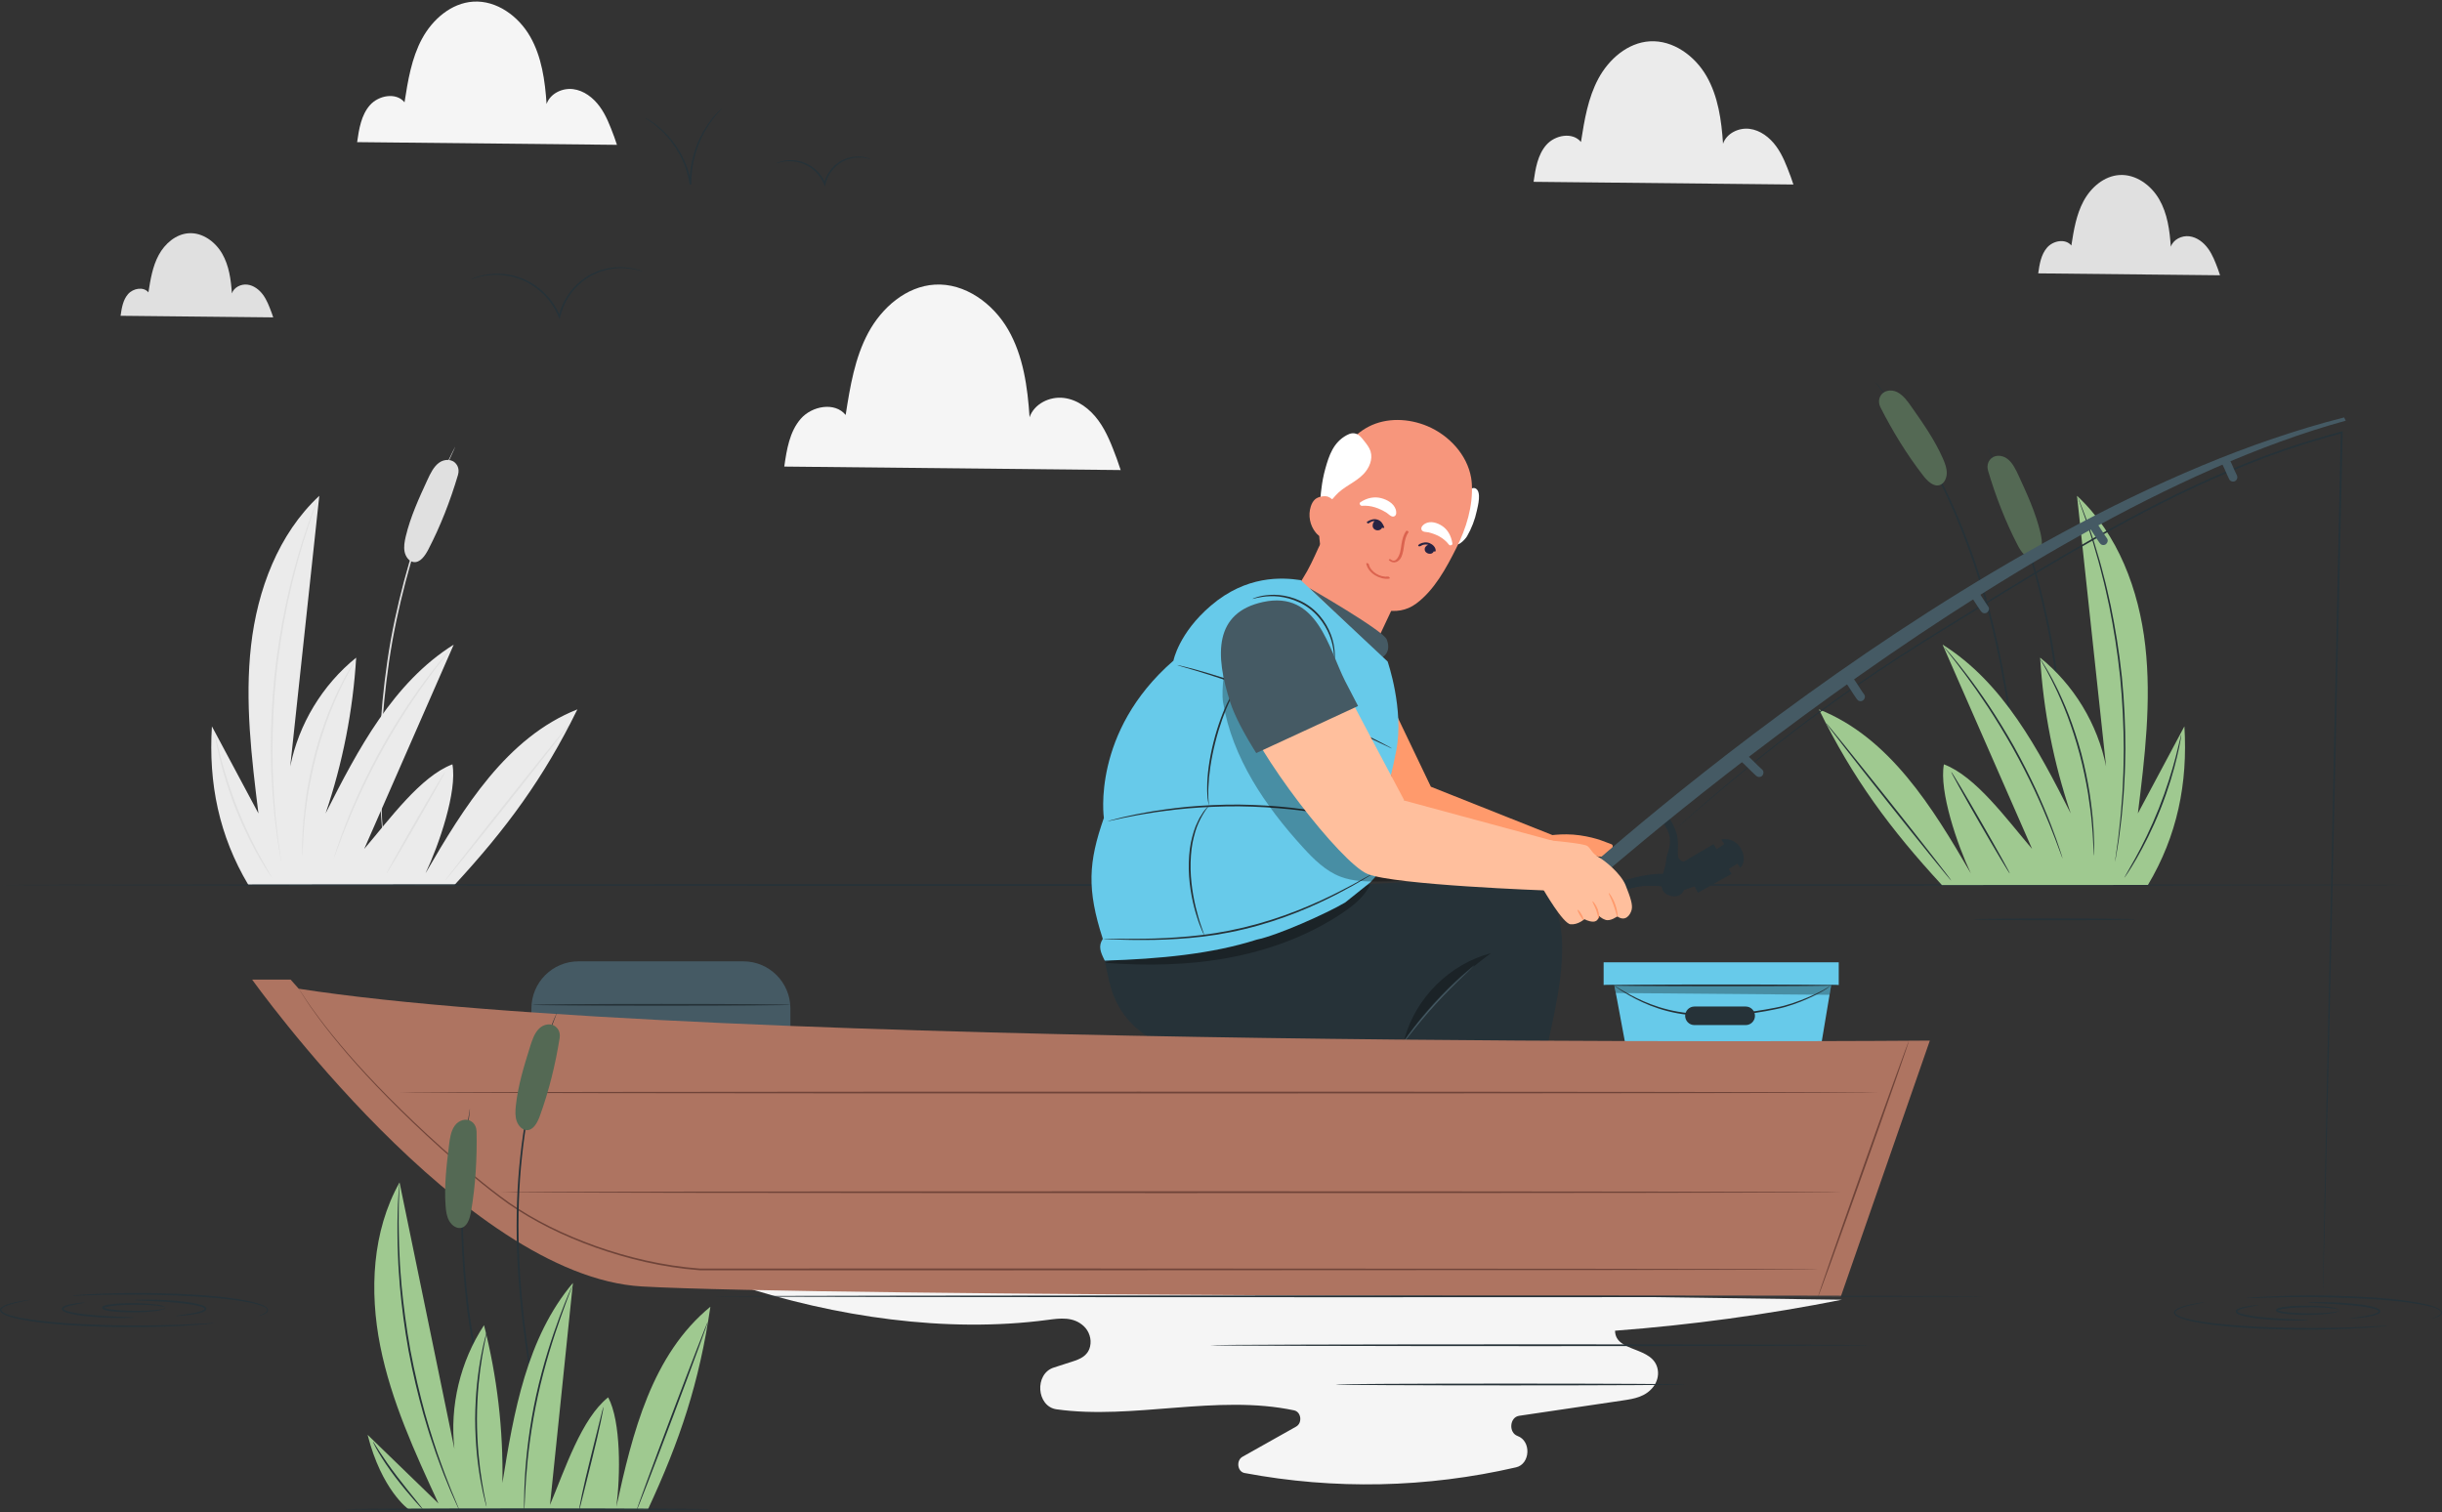 <svg width="691" height="428" viewBox="0 0 691 428" fill="none" xmlns="http://www.w3.org/2000/svg">
<rect x="0" y="0" width="691" height="428" fill="#333333" stroke="none"/>
<g clip-path="url(#clip0_631_9057)">
<path d="M413.243 153.709C412.701 154.066 412.164 154.213 411.805 153.83C411.402 153.397 412.088 151.422 412.243 150.94C412.548 149.979 412.964 149.056 413.33 148.117C414.304 145.605 414.549 143.131 415.095 140.515C415.229 139.875 415.389 139.208 415.809 138.708C416.23 138.203 416.985 137.92 417.556 138.234C419.281 139.18 418.19 143.145 417.885 144.559C417.344 147.081 416.411 149.516 415.124 151.75C414.901 152.136 414.07 153.164 413.244 153.705L413.243 153.709Z" fill="white"/>
<path d="M368.01 164.761C367.361 165.903 366.863 167.149 367.184 168.365C367.342 168.976 367.694 169.483 368.055 169.96C370.488 173.194 373.669 175.904 376.691 178.374C379.292 180.495 382.22 182.804 385.569 182.882C386.762 182.912 388.01 182.591 388.971 181.733C389.847 180.944 390.397 179.793 390.925 178.671C392.223 175.913 393.521 173.16 394.814 170.401C395.877 168.137 395.525 166.802 394.734 164.62C394.003 162.604 392.95 160.771 391.863 159.004C391.558 158.503 391.231 158.015 390.898 157.543C390.816 157.422 390.729 157.306 390.642 157.19C390.556 157.069 390.468 156.958 390.38 156.848C390.293 156.732 390.2 156.621 390.113 156.505C390.021 156.388 389.933 156.277 389.84 156.172C389.768 156.08 389.692 155.987 389.615 155.9C389.506 155.77 389.397 155.64 389.283 155.515C389.194 155.415 389.104 155.315 389.01 155.214C388.908 155.102 388.807 154.989 388.703 154.887C388.626 154.805 388.543 154.723 388.465 154.641C388.346 154.515 388.227 154.394 388.102 154.278C388.003 154.182 387.903 154.086 387.799 153.99C387.8 153.984 387.796 153.978 387.791 153.983C387.587 153.791 387.378 153.603 387.164 153.42C385.575 152.037 383.818 150.903 381.938 150.078C381.685 149.966 381.436 149.864 381.176 149.767C379.765 149.216 378.584 148.377 377.07 149.379C375.383 150.497 373.956 153.101 373.072 155.037C371.714 158.021 370.409 160.925 368.67 163.664C368.446 164.012 368.214 164.382 368 164.759L368.01 164.761Z" fill="#F7967C"/>
<path d="M378.777 158.688C379.543 161.914 381.544 165.06 383.667 166.921C386.6 169.501 390.675 171.522 394.112 168.546C397.545 165.569 396.206 160.898 393.822 157.728C391.608 154.785 388.816 152.03 385.257 151.092C383.983 150.759 382.614 150.674 381.353 151.062C378.002 152.107 378.088 155.792 378.773 158.683L378.777 158.688Z" fill="#DB634F"/>
<path d="M416.279 135.212C415.166 128.711 410.038 123.172 403.903 120.588C398.621 118.364 392.348 118.105 387.259 120.741C382.506 123.201 379.252 127.851 376.924 132.676C371.665 143.599 370.655 162.024 382.857 168.971C388.326 172.084 395.086 174.995 400.737 170.802C405.906 166.966 409.255 160.718 412.096 155.07C414.9 149.502 416.841 143.254 416.475 136.947C416.442 136.365 416.374 135.786 416.279 135.216L416.279 135.212Z" fill="#F7967C"/>
<path d="M382.592 122.619C382.05 122.67 381.545 122.895 381.065 123.15C377.317 125.168 376.062 128.863 374.997 132.715C374.49 134.548 374.128 136.423 373.914 138.315C373.746 139.821 373.381 141.51 374.045 142.92C374.13 143.105 374.249 143.299 374.449 143.349C374.652 143.4 374.851 143.277 375.019 143.155C376.139 142.333 377.012 141.247 377.926 140.214C380.134 137.708 383.484 136.581 385.803 134.176C387.444 132.476 388.532 129.981 387.817 127.723C387.472 126.635 386.748 125.712 386.04 124.817C385.136 123.67 384.225 122.457 382.588 122.614L382.592 122.619Z" fill="white"/>
<path d="M375.816 140.575C374.813 140.185 372.964 140.566 372.159 141.261C371.541 141.793 371.153 142.552 370.904 143.331C370.107 145.807 370.646 148.674 372.291 150.69C372.756 151.261 373.323 151.778 374.023 151.999C376.919 152.911 378.401 148.619 378.788 146.567C379.022 145.32 378.955 143.978 378.343 142.869C377.984 142.218 377.455 141.672 376.87 141.213C376.549 140.96 376.195 140.728 375.82 140.58L375.816 140.575Z" fill="#F7967C"/>
<path d="M386.865 147.624C387.742 147.057 388.763 146.716 389.796 147.05C390.816 147.378 391.313 148.212 391.681 149.165C391.803 149.485 391.309 149.478 391.077 149.298C391.062 149.339 391.052 149.381 391.029 149.421C390.744 149.97 390.066 150.17 389.494 150.045C388.91 149.913 388.429 149.456 388.413 148.842C388.398 148.31 388.548 147.802 388.969 147.479C388.956 147.477 388.943 147.475 388.926 147.472C388.39 147.434 387.989 147.648 387.543 147.911C387.35 148.026 387.311 148.18 387.055 148.104C386.869 148.047 386.632 147.78 386.864 147.628L386.865 147.624Z" fill="#272443"/>
<path d="M401.403 154.172C401.495 154.069 401.63 153.967 401.745 153.911C402.626 153.469 403.602 153.324 404.534 153.7C405.405 154.053 406.287 154.869 406.247 155.872C406.239 156.112 405.928 156.119 405.716 156.007C405.697 156.051 405.673 156.1 405.646 156.139C405.419 156.61 404.863 156.802 404.269 156.678C403.98 156.619 403.732 156.489 403.542 156.31C403.531 156.3 403.519 156.29 403.508 156.28C403.504 156.279 403.5 156.274 403.497 156.269C403.273 156.056 403.134 155.765 403.146 155.435C403.143 155.279 403.17 155.115 403.228 154.951C403.251 154.881 403.297 154.827 403.355 154.784C403.545 154.48 403.845 154.247 404.187 154.171C403.692 154.048 403.136 154.059 402.676 154.178C402.367 154.259 401.932 154.627 401.629 154.605C401.195 154.573 401.238 154.359 401.411 154.173L401.403 154.172Z" fill="#272443"/>
<path d="M394.943 144.158C394.357 142.381 392.443 141.382 390.807 140.962C388.976 140.492 386.901 140.801 384.919 142.144C384.905 142.155 384.895 142.162 384.885 142.174C384.832 142.209 384.796 142.251 384.772 142.3C384.702 142.428 384.721 142.568 384.789 142.694C384.888 142.937 385.12 143.151 385.363 143.134C388.039 142.933 390.327 143.848 392.368 145.11C392.882 145.43 393.697 146.409 394.454 146.143C395.31 145.844 395.109 144.656 394.94 144.153L394.943 144.158Z" fill="white"/>
<path d="M403.27 148.167C404.825 147.313 406.706 147.946 408.022 148.794C409.501 149.744 410.609 151.42 410.976 153.769C410.978 153.786 410.976 153.799 410.978 153.817C410.986 153.878 410.983 153.934 410.967 153.987C410.926 154.124 410.823 154.212 410.691 154.258C410.466 154.359 410.174 154.352 410.033 154.163C408.466 152.141 406.407 151.19 404.271 150.655C403.735 150.522 402.564 150.642 402.257 149.926C401.913 149.114 402.831 148.41 403.27 148.167Z" fill="white"/>
<path d="M396.543 157.609C397.556 155.363 397.047 152.768 398.53 150.675C398.724 150.401 398.079 149.998 397.88 150.279C397.067 151.421 396.777 152.703 396.56 154.073C396.446 154.781 396.361 155.497 396.198 156.193C395.983 157.098 395.013 159.553 393.564 158.328C393.252 158.067 392.752 158.314 393.141 158.638C394.398 159.698 395.913 159.006 396.538 157.609L396.543 157.609Z" fill="#DB634F"/>
<path d="M387.325 159.673C387.828 161.886 390.597 163.439 392.763 163.164C393.1 163.122 393.518 163.695 393.053 163.753C390.449 164.085 387.221 162.247 386.618 159.593C386.526 159.183 387.251 159.348 387.321 159.672L387.325 159.673Z" fill="#DB634F"/>
<path d="M456.99 376.568C478.513 374.941 499.958 372.011 521.208 367.797L208.516 363.525C236.269 372.638 267.738 377.322 296.41 373.51C299.93 373.04 303.714 372.521 306.677 375.284C308.164 376.675 308.956 378.919 308.447 381.046C307.792 383.79 305.484 384.632 303.402 385.309L298.18 386.994C292.645 388.777 293.28 398.018 298.981 398.812C320.642 401.84 344.356 394.471 366.192 399.106C368.207 399.537 368.598 402.663 366.759 403.702L351.582 412.237C349.734 413.275 350.125 416.45 352.159 416.833C377.575 421.615 403.743 421.056 428.993 415.225C433.031 414.295 433.354 407.788 429.423 406.357C426.822 405.416 427.154 401.046 429.863 400.644L459.249 396.293C462.358 395.833 465.624 395.304 467.844 392.423C468.842 391.119 469.38 389.365 469.096 387.651C467.971 380.82 457.087 382.898 456.999 376.568H456.99Z" fill="#F5F5F5"/>
<path d="M108.605 238.977C108.605 238.977 107.696 232.539 107.412 222.044C107.392 220.731 107.363 219.359 107.334 217.928C107.314 216.498 107.373 215.008 107.392 213.47C107.392 210.383 107.617 207.09 107.803 203.631C108.302 196.713 109.162 189.128 110.551 181.24C111.989 173.361 113.827 165.943 115.763 159.28C116.79 155.968 117.739 152.813 118.804 149.912C119.323 148.462 119.782 147.041 120.301 145.708C120.819 144.375 121.327 143.102 121.797 141.877C125.708 132.136 128.799 126.423 128.799 126.423C128.799 126.423 128.769 126.521 128.691 126.708C128.603 126.913 128.486 127.178 128.339 127.511C128.006 128.246 127.537 129.275 126.941 130.578C126.637 131.245 126.295 131.989 125.924 132.793C125.572 133.616 125.2 134.508 124.789 135.458C123.997 137.379 123.019 139.544 122.12 142.004C121.65 143.229 121.161 144.513 120.653 145.845C120.144 147.178 119.694 148.599 119.186 150.049C118.14 152.95 117.22 156.105 116.203 159.407C114.296 166.061 112.477 173.459 111.05 181.318C109.661 189.187 108.791 196.752 108.273 203.651C108.077 207.11 107.842 210.393 107.823 213.47C107.793 215.008 107.725 216.498 107.735 217.928C107.744 219.359 107.764 220.731 107.774 222.034C107.764 224.65 107.921 227.022 107.999 229.099C108.048 230.138 108.087 231.108 108.126 232C108.194 232.882 108.253 233.695 108.312 234.43C108.409 235.861 108.497 236.988 108.556 237.801C108.576 238.164 108.595 238.448 108.605 238.683C108.605 238.879 108.605 238.987 108.605 238.987V238.977Z" fill="#E0E0E0"/>
<path d="M129.591 134.409C127.42 141.72 124.662 148.824 121.2 155.497C120.261 157.3 118.853 159.329 116.995 159.045C115.714 158.849 114.756 157.516 114.482 156.105C114.208 154.694 114.482 153.224 114.805 151.832C116.145 146.218 118.55 141.004 120.926 135.84C121.767 134.027 122.657 132.136 124.173 130.99C125.689 129.843 128.016 129.774 129.141 131.391C129.141 131.391 130.148 132.518 129.591 134.4V134.409Z" fill="#E0E0E0"/>
<path d="M120.408 247.12C124.212 239.104 129.424 223.915 128.016 216.292C119 219.682 110.258 231.823 103.06 240.231C111.5 220.956 119.949 201.691 128.388 182.416C111.226 193.156 101.281 212.117 92.127 230.187C96.958 215.968 99.882 201.093 100.782 186.1C91.257 193.783 84.529 204.875 82.124 216.889C84.862 191.362 87.609 165.836 90.348 140.309C78.74 151.107 72.824 166.953 71.034 182.72C69.245 198.486 71.181 214.42 73.127 230.177C68.736 221.965 64.355 213.754 59.964 205.542C58.967 221.711 61.998 236.517 70.281 250.422L128.583 250.452C143.281 234.528 153.833 220.211 163.377 200.74C143.408 208.638 131.204 228.501 120.418 247.11L120.408 247.12Z" fill="#EBEBEB"/>
<path d="M79.581 243.857C79.581 243.857 79.552 243.769 79.512 243.592C79.473 243.386 79.424 243.132 79.366 242.808C79.248 242.083 79.072 241.074 78.857 239.79C78.75 239.134 78.632 238.399 78.505 237.605C78.398 236.801 78.29 235.929 78.173 234.998C77.948 233.127 77.645 231 77.469 228.629C77.361 227.443 77.254 226.208 77.146 224.915C77.038 223.621 76.999 222.269 76.911 220.878C76.725 218.085 76.706 215.106 76.647 211.96C76.647 205.679 76.921 198.771 77.635 191.549C78.398 184.336 79.522 177.506 80.793 171.362C81.488 168.295 82.104 165.375 82.847 162.68C83.209 161.328 83.522 160.015 83.884 158.77C84.255 157.526 84.607 156.34 84.95 155.194C85.595 152.91 86.328 150.892 86.925 149.099C87.228 148.207 87.512 147.384 87.776 146.61C88.059 145.855 88.323 145.169 88.558 144.542C89.027 143.337 89.399 142.376 89.663 141.69C89.78 141.387 89.888 141.151 89.966 140.955C90.035 140.789 90.074 140.71 90.084 140.71C90.093 140.71 90.064 140.799 90.015 140.975C89.947 141.171 89.868 141.416 89.761 141.73C89.516 142.425 89.174 143.386 88.744 144.611C88.519 145.238 88.274 145.933 88.001 146.688C87.746 147.462 87.482 148.295 87.189 149.187C86.622 150.98 85.908 153.008 85.282 155.292C84.95 156.428 84.607 157.624 84.246 158.868C83.893 160.113 83.59 161.426 83.238 162.768C82.515 165.463 81.908 168.374 81.234 171.441C79.992 177.585 78.877 184.395 78.124 191.588C77.41 198.79 77.126 205.679 77.097 211.941C77.136 215.077 77.146 218.056 77.312 220.838C77.381 222.23 77.42 223.572 77.508 224.866C77.606 226.159 77.703 227.394 77.801 228.58C77.948 230.951 78.231 233.078 78.427 234.949C78.535 235.88 78.632 236.752 78.72 237.556C78.828 238.35 78.936 239.085 79.033 239.741C79.209 241.025 79.346 242.044 79.444 242.769C79.483 243.092 79.512 243.347 79.542 243.563C79.561 243.739 79.561 243.837 79.561 243.837L79.581 243.857Z" fill="#E0E0E0"/>
<path d="M85.566 242.25C85.566 242.25 85.536 242.044 85.527 241.652C85.527 241.211 85.517 240.643 85.507 239.947C85.497 239.202 85.507 238.301 85.556 237.242C85.595 236.194 85.624 234.988 85.742 233.666C85.908 231.02 86.26 227.874 86.778 224.405C87.336 220.936 88.099 217.154 89.125 213.234C90.181 209.324 91.404 205.659 92.656 202.377C93.32 200.75 93.917 199.192 94.582 197.781C94.905 197.075 95.218 196.389 95.521 195.723C95.843 195.076 96.156 194.459 96.45 193.861C97.027 192.666 97.623 191.627 98.132 190.706C98.63 189.775 99.1 189.001 99.501 188.374C99.872 187.786 100.175 187.306 100.41 186.933C100.625 186.61 100.743 186.443 100.762 186.453C100.782 186.453 100.684 186.649 100.498 186.992C100.283 187.384 100.009 187.874 99.667 188.481C99.295 189.118 98.855 189.912 98.376 190.843C97.887 191.774 97.32 192.823 96.763 194.028C96.479 194.626 96.176 195.253 95.863 195.899C95.57 196.566 95.266 197.252 94.954 197.957C94.308 199.368 93.731 200.926 93.076 202.553C91.854 205.826 90.651 209.481 89.604 213.371C88.578 217.272 87.815 221.044 87.228 224.484C86.68 227.933 86.289 231.059 86.084 233.705C85.947 235.018 85.898 236.213 85.83 237.262C85.751 238.31 85.712 239.212 85.693 239.957C85.663 240.652 85.634 241.221 85.615 241.662C85.595 242.054 85.576 242.259 85.556 242.259L85.566 242.25Z" fill="#E0E0E0"/>
<path d="M128.036 183.014C128.036 183.014 127.909 183.219 127.625 183.592C127.312 183.994 126.901 184.523 126.383 185.179C125.288 186.541 123.743 188.54 121.875 191.049C120.007 193.548 117.866 196.595 115.587 200.045C113.328 203.504 110.942 207.365 108.605 211.52C106.287 215.684 104.234 219.741 102.454 223.465C100.703 227.208 99.227 230.618 98.063 233.519C96.9 236.419 95.99 238.781 95.403 240.427C95.11 241.211 94.875 241.838 94.699 242.318C94.533 242.75 94.435 242.975 94.425 242.965C94.406 242.965 94.474 242.73 94.611 242.289C94.768 241.799 94.973 241.162 95.227 240.368C95.755 238.703 96.616 236.311 97.74 233.391C98.855 230.461 100.312 227.032 102.043 223.269C103.794 219.516 105.847 215.449 108.175 211.275C110.522 207.11 112.927 203.239 115.206 199.79C117.514 196.35 119.684 193.322 121.591 190.843C123.498 188.354 125.082 186.385 126.227 185.062C126.774 184.435 127.214 183.925 127.547 183.533C127.85 183.19 128.016 183.014 128.036 183.023V183.014Z" fill="#E0E0E0"/>
<path d="M125.933 218.428C126.051 218.496 122.442 224.993 117.875 232.931C113.299 240.868 109.495 247.247 109.368 247.179C109.25 247.11 112.859 240.613 117.426 232.676C122.002 224.738 125.806 218.359 125.924 218.428H125.933Z" fill="#E0E0E0"/>
<path d="M161.392 204.572C161.499 204.66 153.647 214.724 143.858 227.051C134.06 239.379 126.031 249.295 125.923 249.207C125.816 249.119 133.668 239.055 143.457 226.728C153.256 214.4 161.284 204.484 161.392 204.572Z" fill="#E0E0E0"/>
<path d="M76.97 248.394C76.97 248.394 76.589 247.914 75.973 246.983C75.356 246.062 74.506 244.69 73.508 242.965C71.504 239.526 68.99 234.626 66.741 228.982C64.502 223.327 62.957 218.036 62.047 214.165C61.588 212.225 61.265 210.647 61.079 209.56C60.884 208.462 60.796 207.855 60.835 207.845C60.874 207.845 61.021 208.433 61.275 209.511C61.519 210.588 61.901 212.156 62.399 214.077C63.397 217.918 64.981 223.171 67.211 228.795C69.45 234.41 71.904 239.32 73.821 242.789C74.78 244.523 75.572 245.924 76.139 246.875C76.696 247.835 76.999 248.374 76.97 248.394Z" fill="#E0E0E0"/>
<path d="M76.804 88.353C76.168 86.648 75.513 84.914 74.447 83.444C73.371 81.974 71.807 80.769 70.007 80.543C68.198 80.318 66.203 81.298 65.617 83.023C65.362 79.142 64.805 75.154 62.869 71.783C60.932 68.412 57.304 65.757 53.432 66.001C49.775 66.227 46.645 68.951 44.905 72.175C43.164 75.409 42.568 79.113 42.001 82.739C40.612 81.034 37.688 81.573 36.241 83.219C34.793 84.875 34.432 87.178 34.119 89.363L77.312 89.814L76.814 88.353H76.804Z" fill="#E0E0E0"/>
<path d="M627.603 76.154C626.84 74.125 626.068 72.058 624.787 70.313C623.506 68.559 621.638 67.129 619.496 66.864C617.355 66.6 614.969 67.766 614.264 69.814C613.952 65.188 613.306 60.436 610.989 56.418C608.681 52.4 604.368 49.245 599.743 49.529C595.391 49.794 591.656 53.037 589.582 56.889C587.509 60.74 586.795 65.149 586.121 69.471C584.468 67.442 580.987 68.079 579.266 70.049C577.545 72.018 577.104 74.772 576.743 77.359L628.199 77.898L627.603 76.154Z" fill="#E0E0E0"/>
<path d="M506.608 49.735C505.523 46.834 504.418 43.885 502.589 41.386C500.76 38.887 498.1 36.829 495.03 36.457C491.959 36.084 488.556 37.741 487.559 40.671C487.119 34.056 486.18 27.275 482.884 21.543C479.579 15.8 473.418 11.293 466.817 11.694C460.598 12.076 455.269 16.712 452.306 22.209C449.342 27.706 448.325 34.017 447.357 40.181C445.001 37.28 440.023 38.191 437.559 41.004C435.095 43.816 434.479 47.746 433.95 51.45L507.469 52.214L506.618 49.725L506.608 49.735Z" fill="#EBEBEB"/>
<path d="M173.713 38.495C172.628 35.595 171.523 32.645 169.694 30.146C167.865 27.648 165.206 25.59 162.135 25.217C159.064 24.845 155.661 26.501 154.664 29.431C154.224 22.817 153.285 16.035 149.99 10.303C146.684 4.561 140.524 0.053 133.923 0.465C127.703 0.847 122.374 5.482 119.411 10.979C116.448 16.477 115.431 22.787 114.463 28.951C112.106 26.05 107.128 26.962 104.664 29.774C102.2 32.586 101.584 36.516 101.056 40.22L174.574 40.984L173.723 38.495H173.713Z" fill="#F5F5F5"/>
<path d="M316.007 129.794C314.598 126.031 313.171 122.22 310.804 118.986C308.438 115.742 304.986 113.087 301.015 112.607C297.035 112.117 292.635 114.272 291.334 118.065C290.767 109.51 289.555 100.72 285.281 93.292C281.008 85.865 273.028 80.024 264.481 80.544C256.423 81.034 249.529 87.031 245.696 94.155C241.863 101.269 240.542 109.441 239.291 117.428C236.24 113.675 229.786 114.851 226.598 118.496C223.41 122.141 222.608 127.227 221.923 132.029L317.112 133.018L316.007 129.794Z" fill="#F5F5F5"/>
<path d="M683.333 250.432C683.333 250.569 530.351 250.687 341.686 250.687C153.021 250.687 0.01 250.579 0.01 250.432C0.01 250.285 152.952 250.177 341.686 250.177C530.42 250.177 683.333 250.295 683.333 250.432Z" fill="#263238"/>
<path d="M582.581 239.095C582.581 239.095 582.581 238.997 582.581 238.791C582.591 238.565 582.61 238.271 582.63 237.909C582.688 237.105 582.767 235.978 582.874 234.538C582.933 233.803 582.991 232.99 583.06 232.108C583.099 231.216 583.148 230.246 583.187 229.207C583.265 227.13 583.422 224.758 583.412 222.142C583.422 220.829 583.441 219.457 583.451 218.036C583.461 216.605 583.392 215.116 583.363 213.578C583.334 210.501 583.109 207.218 582.913 203.759C582.385 196.86 581.515 189.285 580.136 181.426C578.699 173.567 576.88 166.169 574.982 159.515C573.965 156.203 573.046 153.048 572 150.157C571.491 148.707 571.042 147.286 570.533 145.953C570.025 144.621 569.536 143.337 569.066 142.112C568.167 139.652 567.198 137.487 566.397 135.566C565.996 134.606 565.614 133.724 565.262 132.901C564.891 132.097 564.548 131.352 564.245 130.686C563.649 129.373 563.179 128.344 562.847 127.619C562.7 127.286 562.583 127.021 562.495 126.815C562.417 126.629 562.387 126.541 562.387 126.531C562.387 126.531 565.477 132.244 569.389 141.985C569.868 143.209 570.367 144.483 570.885 145.816C571.403 147.149 571.863 148.57 572.381 150.02C573.447 152.92 574.386 156.076 575.423 159.388C577.359 166.051 579.187 173.46 580.635 181.348C582.023 189.236 582.884 196.821 583.383 203.739C583.568 207.208 583.784 210.491 583.793 213.578C583.813 215.116 583.872 216.605 583.852 218.036C583.823 219.467 583.803 220.839 583.774 222.152C583.49 232.647 582.581 239.085 582.581 239.085V239.095Z" fill="#263238"/>
<path d="M530.645 108.167C530.645 108.167 530.733 108.246 530.889 108.422C531.055 108.618 531.29 108.883 531.574 109.206C532.17 109.902 533.06 110.921 534.126 112.293C536.297 115.007 539.328 119.054 542.634 124.326C545.949 129.598 549.528 136.115 552.872 143.641C556.246 151.157 559.336 159.692 561.928 168.834C567.11 187.149 569.408 204.278 570.729 216.645C571.061 219.741 571.325 222.544 571.658 224.984C571.99 227.433 572.391 229.521 572.812 231.206C573.232 232.892 573.653 234.175 573.956 235.038C574.102 235.449 574.229 235.773 574.317 236.018C574.396 236.243 574.435 236.351 574.425 236.361C574.425 236.361 573.516 234.646 572.616 231.265C572.156 229.58 571.736 227.483 571.374 225.043C571.012 222.593 570.719 219.79 570.367 216.703C568.949 204.356 566.602 187.267 561.429 168.991C558.837 159.868 555.777 151.353 552.442 143.846C549.127 136.33 545.597 129.814 542.321 124.532C539.064 119.241 536.092 115.174 533.97 112.43C532.923 111.039 532.063 110.01 531.495 109.285C531.222 108.942 531.016 108.667 530.85 108.471C530.703 108.285 530.635 108.187 530.645 108.177V108.167Z" fill="#263238"/>
<path d="M562.563 133.234C564.734 140.544 567.492 147.648 570.953 154.322C571.892 156.125 573.3 158.153 575.158 157.869C576.439 157.673 577.398 156.34 577.672 154.929C577.945 153.518 577.672 152.048 577.349 150.657C576.009 145.042 573.604 139.829 571.227 134.664C570.386 132.852 569.496 130.96 567.981 129.814C566.465 128.677 564.138 128.599 563.013 130.216C563.013 130.216 562.006 131.342 562.563 133.224V133.234Z" fill="#546954"/>
<path d="M532.112 115.282C535.564 122.083 539.544 128.579 544.14 134.518C545.382 136.125 547.132 137.859 548.912 137.252C550.134 136.83 550.838 135.351 550.868 133.91C550.887 132.47 550.359 131.078 549.782 129.765C547.455 124.483 544.159 119.79 540.893 115.135C539.749 113.498 538.527 111.803 536.825 110.951C535.133 110.098 532.825 110.451 532.014 112.244C532.014 112.244 531.231 113.538 532.112 115.282Z" fill="#546954"/>
<path d="M557.664 247.12C553.86 239.105 548.648 223.916 550.056 216.292C559.072 219.683 567.815 231.824 575.012 240.231C566.573 220.956 558.124 201.691 549.684 182.416C566.846 193.156 576.792 212.118 585.945 230.187C581.114 215.969 578.19 201.093 577.29 186.101C586.815 193.783 593.543 204.876 595.949 216.89C593.21 191.363 590.463 165.836 587.724 140.309C599.332 151.108 605.248 166.953 607.038 182.72C608.827 198.487 606.891 214.42 604.945 230.178L618.108 205.542C619.105 221.711 616.074 236.518 607.791 250.423L549.489 250.452C534.791 234.528 524.24 220.212 514.695 200.741C534.664 208.639 546.868 228.502 557.654 247.111L557.664 247.12Z" fill="#9FC990"/>
<path d="M598.491 243.857C598.491 243.857 598.491 243.759 598.511 243.582C598.54 243.377 598.569 243.112 598.608 242.789C598.706 242.054 598.843 241.044 599.019 239.761C599.117 239.104 599.215 238.369 599.332 237.575C599.42 236.772 599.518 235.9 599.625 234.969C599.821 233.097 600.105 230.971 600.251 228.599C600.339 227.414 600.437 226.179 600.545 224.885C600.642 223.592 600.672 222.25 600.74 220.858C600.906 218.075 600.906 215.096 600.955 211.96C600.926 205.689 600.642 198.8 599.929 191.607C599.176 184.415 598.061 177.604 596.819 171.46C596.144 168.403 595.538 165.483 594.814 162.788C594.462 161.436 594.159 160.123 593.807 158.888C593.445 157.643 593.103 156.458 592.77 155.311C592.145 153.028 591.44 151 590.863 149.206C590.57 148.315 590.306 147.482 590.052 146.707C589.778 145.953 589.534 145.257 589.309 144.63C588.878 143.405 588.536 142.445 588.292 141.749C588.184 141.445 588.106 141.191 588.037 140.995C587.979 140.828 587.959 140.73 587.969 140.73C587.969 140.73 588.018 140.808 588.086 140.975C588.165 141.171 588.262 141.406 588.389 141.71C588.653 142.396 589.025 143.346 589.494 144.561C589.729 145.189 589.993 145.875 590.277 146.629C590.541 147.393 590.824 148.226 591.128 149.118C591.724 150.911 592.457 152.93 593.103 155.213C593.445 156.35 593.797 157.545 594.169 158.79C594.531 160.034 594.853 161.347 595.205 162.7C595.949 165.395 596.574 168.315 597.259 171.382C598.52 177.536 599.655 184.356 600.418 191.568C601.131 198.78 601.405 205.699 601.405 211.98C601.347 215.125 601.327 218.104 601.141 220.897C601.063 222.289 601.014 223.641 600.906 224.934C600.799 226.228 600.691 227.463 600.584 228.648C600.408 231.02 600.105 233.146 599.88 235.018C599.762 235.949 599.645 236.821 599.547 237.624C599.42 238.418 599.303 239.143 599.195 239.81C598.98 241.093 598.814 242.103 598.687 242.828C598.628 243.151 598.579 243.406 598.54 243.612C598.501 243.788 598.481 243.876 598.472 243.876L598.491 243.857Z" fill="#263238"/>
<path d="M592.506 242.25C592.506 242.25 592.467 242.044 592.448 241.652C592.428 241.211 592.399 240.643 592.369 239.947C592.35 239.202 592.311 238.301 592.233 237.252C592.164 236.204 592.115 235.008 591.978 233.695C591.773 231.059 591.382 227.933 590.834 224.474C590.247 221.025 589.485 217.262 588.458 213.362C587.412 209.462 586.209 205.816 584.986 202.543C584.341 200.927 583.754 199.368 583.109 197.948C582.796 197.242 582.493 196.546 582.199 195.89C581.886 195.243 581.593 194.616 581.3 194.018C580.742 192.813 580.175 191.764 579.686 190.833C579.207 189.893 578.767 189.109 578.395 188.472C578.053 187.864 577.779 187.374 577.564 186.982C577.378 186.639 577.29 186.453 577.3 186.443C577.32 186.443 577.437 186.6 577.652 186.924C577.887 187.296 578.19 187.776 578.562 188.364C578.963 188.991 579.432 189.765 579.931 190.696C580.439 191.617 581.045 192.656 581.613 193.852C581.906 194.449 582.219 195.067 582.542 195.713C582.845 196.37 583.158 197.056 583.48 197.771C584.145 199.182 584.742 200.74 585.407 202.367C586.659 205.65 587.881 209.315 588.937 213.225C589.964 217.144 590.727 220.937 591.284 224.396C591.802 227.865 592.164 231.01 592.321 233.656C592.438 234.979 592.467 236.174 592.506 237.233C592.555 238.281 592.565 239.192 592.555 239.937C592.555 240.633 592.545 241.201 592.536 241.642C592.526 242.034 592.516 242.24 592.497 242.24L592.506 242.25Z" fill="#263238"/>
<path d="M550.036 183.014C550.036 183.014 550.212 183.18 550.525 183.523C550.858 183.905 551.298 184.415 551.846 185.052C552.99 186.375 554.584 188.344 556.481 190.833C558.388 193.313 560.559 196.341 562.866 199.78C565.145 203.229 567.551 207.1 569.897 211.265C572.225 215.439 574.269 219.516 576.029 223.259C577.76 227.022 579.207 230.461 580.332 233.382C581.456 236.302 582.307 238.693 582.845 240.359C583.099 241.152 583.304 241.789 583.461 242.279C583.598 242.72 583.656 242.955 583.647 242.955C583.627 242.955 583.539 242.74 583.373 242.309C583.197 241.828 582.962 241.201 582.669 240.417C582.082 238.771 581.173 236.41 580.009 233.509C578.845 230.608 577.369 227.188 575.618 223.455C573.848 219.721 571.795 215.674 569.467 211.51C567.13 207.355 564.744 203.494 562.485 200.035C560.207 196.595 558.065 193.548 556.197 191.039C554.339 188.531 552.794 186.532 551.689 185.17C551.171 184.513 550.76 183.984 550.447 183.582C550.164 183.219 550.027 183.014 550.036 183.004V183.014Z" fill="#263238"/>
<path d="M552.139 218.428C552.256 218.36 556.07 224.739 560.637 232.676C565.213 240.614 568.822 247.111 568.695 247.179C568.577 247.248 564.763 240.868 560.187 232.931C555.61 224.994 552.002 218.497 552.129 218.428H552.139Z" fill="#263238"/>
<path d="M516.681 204.572C516.788 204.484 524.817 214.41 534.615 226.728C544.414 239.055 552.266 249.119 552.149 249.207C552.031 249.295 544.013 239.379 534.214 227.051C524.425 214.724 516.573 204.66 516.681 204.572Z" fill="#263238"/>
<path d="M601.102 248.394C601.102 248.394 601.366 247.835 601.933 246.875C602.5 245.925 603.293 244.523 604.251 242.789C606.168 239.32 608.622 234.41 610.861 228.796C613.091 223.171 614.675 217.918 615.673 214.077C616.171 212.156 616.553 210.598 616.797 209.511C617.052 208.433 617.208 207.835 617.237 207.845C617.276 207.845 617.179 208.462 616.993 209.56C616.807 210.657 616.484 212.235 616.025 214.165C615.115 218.036 613.58 223.337 611.331 228.982C609.082 234.626 606.559 239.526 604.564 242.965C603.566 244.69 602.716 246.052 602.1 246.983C601.483 247.914 601.131 248.414 601.102 248.394Z" fill="#263238"/>
<path d="M182.084 76.908C182.084 76.908 181.272 76.624 179.776 76.291C178.29 75.967 176.05 75.673 173.342 76.046C170.652 76.408 167.455 77.496 164.668 79.799C161.881 82.062 159.495 85.482 158.546 89.539C158.546 89.578 158.527 89.618 158.517 89.647L158.341 90.343L158.077 89.686C156.522 85.825 153.745 82.758 150.743 80.818C147.731 78.829 144.494 78.015 141.785 77.829C139.066 77.643 136.856 78.035 135.39 78.417C133.913 78.809 133.131 79.152 133.111 79.103C133.111 79.083 133.297 78.995 133.668 78.838C134.04 78.672 134.597 78.456 135.341 78.241C136.808 77.8 139.037 77.349 141.805 77.496C144.552 77.643 147.877 78.446 150.977 80.455C154.067 82.425 156.913 85.561 158.507 89.519L158.057 89.559C158.057 89.559 158.077 89.49 158.087 89.451C159.064 85.276 161.529 81.778 164.394 79.475C167.269 77.133 170.555 76.055 173.303 75.732C176.07 75.399 178.339 75.742 179.825 76.134C180.578 76.32 181.145 76.516 181.527 76.673C181.908 76.82 182.104 76.908 182.094 76.927L182.084 76.908Z" fill="#263238"/>
<path d="M246.459 45.061C246.459 45.061 245.999 44.933 245.178 44.767C244.356 44.6 243.134 44.453 241.657 44.669C240.191 44.874 238.45 45.472 236.934 46.736C235.418 47.971 234.128 49.833 233.609 52.047L233.59 52.106L233.414 52.802L233.15 52.145C232.299 50.048 230.793 48.373 229.16 47.305C227.517 46.217 225.757 45.766 224.28 45.648C222.794 45.531 221.581 45.737 220.779 45.933C219.968 46.139 219.537 46.315 219.518 46.276C219.518 46.256 219.616 46.207 219.821 46.109C220.026 46.011 220.329 45.884 220.74 45.766C221.552 45.511 222.774 45.247 224.31 45.325C225.835 45.394 227.683 45.835 229.404 46.942C231.116 48.03 232.7 49.764 233.59 51.969L233.14 52.008L233.159 51.949C233.707 49.627 235.076 47.687 236.67 46.413C238.274 45.119 240.103 44.522 241.618 44.355C243.154 44.179 244.405 44.384 245.227 44.61C245.637 44.718 245.95 44.835 246.156 44.923C246.361 45.012 246.469 45.07 246.459 45.08V45.061Z" fill="#263238"/>
<path d="M204.37 30.577C204.37 30.577 203.93 31.087 203.128 31.988C202.326 32.89 201.241 34.252 200.107 36.075C197.828 39.671 195.54 45.404 195.618 51.989C195.618 52.057 195.618 52.126 195.618 52.184L195.149 52.224C194.66 49.01 193.594 46.07 192.244 43.61C190.895 41.141 189.32 39.132 187.824 37.623C186.328 36.114 184.969 35.046 183.991 34.37C183.013 33.693 182.446 33.35 182.465 33.311C182.465 33.301 182.622 33.37 182.896 33.517C183.169 33.674 183.59 33.88 184.089 34.213C185.106 34.85 186.514 35.879 188.049 37.388C189.594 38.887 191.227 40.896 192.616 43.395C194.004 45.884 195.11 48.882 195.608 52.155L195.139 52.194C195.139 52.126 195.139 52.057 195.139 51.989C195.061 45.296 197.437 39.485 199.813 35.898C200.996 34.076 202.131 32.733 202.982 31.861C203.392 31.41 203.754 31.106 203.979 30.891C204.214 30.675 204.341 30.567 204.351 30.577H204.37Z" fill="#263238"/>
<path d="M529.168 380.674C529.168 380.811 487.353 380.929 435.779 380.929C384.205 380.929 342.38 380.811 342.38 380.674C342.38 380.537 384.185 380.419 435.779 380.419C487.373 380.419 529.168 380.537 529.168 380.674Z" fill="#263238"/>
<path d="M604.231 260.163C604.231 260.3 593.983 260.418 581.339 260.418C568.695 260.418 558.446 260.3 558.446 260.163C558.446 260.026 568.695 259.908 581.339 259.908C593.983 259.908 604.231 260.026 604.231 260.163Z" fill="#263238"/>
<path d="M476.87 391.786C476.87 391.923 454.711 392.04 427.389 392.04C400.066 392.04 377.897 391.923 377.897 391.786C377.897 391.648 400.047 391.531 427.389 391.531C454.731 391.531 476.87 391.648 476.87 391.786Z" fill="#263238"/>
<path d="M455.777 273.509C456.051 274.342 466.554 331.354 466.554 331.354H509.366L519.037 273.509H455.787H455.777Z" fill="#67CAEA"/>
<g opacity="0.3">
<path d="M457.224 281.006L456.667 278.056H518.274L517.697 281.515L457.224 281.006Z" fill="black"/>
</g>
<path d="M520.299 272.314H453.772V278.732H520.299V272.314Z" fill="#67CAEA"/>
<path d="M520.279 278.84C520.279 278.977 505.386 279.095 487.031 279.095C468.676 279.095 453.782 278.977 453.782 278.84C453.782 278.703 468.666 278.585 487.031 278.585C505.396 278.585 520.279 278.703 520.279 278.84Z" fill="#263238"/>
<path d="M517.922 278.929C517.922 278.929 517.893 278.978 517.815 279.056C517.736 279.134 517.619 279.252 517.443 279.379C517.101 279.654 516.563 279.997 515.859 280.418C514.441 281.241 512.329 282.319 509.61 283.417C508.251 283.956 506.735 284.504 505.073 284.975C503.4 285.435 501.601 285.768 499.694 286.131C495.89 286.817 491.656 287.356 487.187 287.513C482.718 287.65 478.445 287.434 474.621 286.739C470.797 286.033 467.482 284.867 464.823 283.632C462.153 282.417 460.129 281.182 458.74 280.31C458.046 279.869 457.527 279.517 457.175 279.262C456.823 279.017 456.647 278.88 456.657 278.86C456.657 278.85 456.862 278.958 457.234 279.174C457.645 279.419 458.183 279.742 458.848 280.134C460.256 280.947 462.3 282.133 464.969 283.299C467.629 284.475 470.925 285.602 474.709 286.268C478.484 286.935 482.738 287.14 487.167 287.003C491.607 286.846 495.812 286.327 499.606 285.67C501.503 285.327 503.312 285.014 504.955 284.573C506.608 284.132 508.114 283.603 509.473 283.083C512.192 282.045 514.324 281.016 515.761 280.251C516.475 279.859 517.023 279.546 517.375 279.311C517.736 279.076 517.903 278.929 517.922 278.948V278.929Z" fill="#263238"/>
<path d="M493.974 290.08H479.462C478.014 290.08 476.841 288.904 476.841 287.454C476.841 286.004 478.014 284.828 479.462 284.828H493.974C495.421 284.828 496.594 286.004 496.594 287.454C496.594 288.904 495.421 290.08 493.974 290.08Z" fill="#263238"/>
<path d="M437.099 236.635C437.099 236.635 441.862 235.636 447.035 236.38C452.208 237.125 454.75 238.517 455.992 238.908C457.234 239.31 455.015 243.22 451.924 242.299C448.824 241.378 441.402 242.221 440.952 242.113C440.503 242.005 436.483 241.525 436.483 241.525L437.109 236.635H437.099Z" fill="#FF9A6C"/>
<path d="M436.219 251.843C427.848 245.856 415.214 247.483 403.851 248.972C392.488 250.462 370.211 250.56 370.211 250.56L312.056 269.541L313.816 277.478C317.522 294.225 333.433 299.32 350.556 299.34C350.957 299.34 351.876 298.889 352.277 298.88C374.944 298.468 398.052 293.794 398.052 293.794C398.052 293.794 381.809 321.878 394.434 344.132C395.49 345.994 421.482 347.65 424.044 347.709C426.607 347.768 438.302 294.774 440.17 284.965C442.038 275.156 444.58 257.821 436.209 251.834L436.219 251.843Z" fill="#263238"/>
<path d="M417.209 273.157C417.209 273.157 416.925 273.5 416.348 274.039C415.693 274.656 414.882 275.42 413.904 276.342C411.85 278.292 409.063 281.035 406.159 284.23C403.254 287.424 400.771 290.452 399.03 292.687C398.208 293.745 397.524 294.627 396.967 295.332C396.478 295.96 396.194 296.293 396.165 296.273C396.135 296.254 396.36 295.881 396.8 295.215C397.231 294.549 397.896 293.608 398.737 292.461C400.419 290.168 402.863 287.091 405.777 283.877C408.701 280.673 411.537 277.949 413.659 276.067C414.725 275.126 415.595 274.382 416.221 273.882C416.837 273.382 417.189 273.127 417.219 273.147L417.209 273.157Z" fill="#455A64"/>
<g opacity="0.3">
<path d="M397.455 293.853C400.643 282.28 410.315 272.745 421.913 269.727C412.456 276.586 404.134 285.014 397.397 294.568" fill="black"/>
</g>
<path d="M391.471 194.597L404.888 222.632L439.29 236.312L432.249 247.797L396.018 238.84L391.539 202.563L391.471 194.597Z" fill="#FF9A6C"/>
<path d="M657.311 365.328C657.311 365.328 657.311 364.926 657.311 364.132C657.321 363.329 657.341 362.153 657.36 360.614C657.419 357.508 657.497 352.961 657.605 347.091C657.84 335.342 658.182 318.35 658.612 297.361C659.512 255.361 660.754 197.36 662.123 133.293C662.201 129.539 662.289 125.796 662.367 122.327L662.69 122.582C655.277 124.571 648.041 126.855 641.039 129.461C634.067 132.136 627.261 134.929 620.748 138.035C607.654 144.13 595.509 150.931 584.067 157.575C572.655 164.268 561.977 170.882 551.973 177.017C541.949 183.112 532.786 189.05 524.601 194.714C508.241 206.052 495.773 216.233 487.275 223.337C483.031 226.904 479.765 229.707 477.565 231.618C476.469 232.568 475.628 233.293 475.061 233.783C474.494 234.273 474.201 234.508 474.201 234.508C474.201 234.508 474.474 234.244 475.032 233.744C475.599 233.244 476.42 232.509 477.506 231.539C479.687 229.609 482.924 226.777 487.158 223.19C495.626 216.037 508.065 205.816 524.416 194.42C532.591 188.736 541.754 182.779 551.777 176.664C561.771 170.51 572.44 163.886 583.852 157.173C595.284 150.51 607.449 143.699 620.552 137.585C627.075 134.468 633.891 131.666 640.873 128.991C647.885 126.374 655.131 124.091 662.573 122.092L662.895 122.004V122.347C662.807 125.826 662.729 129.559 662.651 133.312C661.223 197.379 659.922 255.381 658.984 297.38C658.495 318.37 658.094 335.352 657.82 347.111C657.673 352.971 657.556 357.528 657.478 360.634C657.429 362.172 657.399 363.348 657.38 364.152C657.351 364.946 657.331 365.347 657.331 365.347L657.311 365.328Z" fill="#263238"/>
<path d="M492.712 215.488C494.16 216.782 495.47 218.222 496.907 219.516C497.387 219.947 498.169 220.025 498.638 219.516C499.069 219.045 499.147 218.242 498.638 217.781C497.191 216.488 495.881 215.047 494.443 213.754C493.964 213.323 493.182 213.244 492.712 213.754C492.282 214.224 492.204 215.028 492.712 215.488Z" fill="#455A64"/>
<path d="M522.176 192.98C523.31 194.558 524.279 196.243 525.413 197.821C525.599 198.085 525.814 198.291 526.146 198.379C526.44 198.458 526.831 198.428 527.085 198.252C527.603 197.919 527.926 197.135 527.525 196.576C526.391 194.998 525.423 193.313 524.288 191.735C524.103 191.471 523.887 191.265 523.555 191.177C523.262 191.098 522.87 191.128 522.616 191.304C522.098 191.637 521.775 192.421 522.176 192.98Z" fill="#455A64"/>
<path d="M557.283 168.099C558.417 169.677 559.385 171.363 560.519 172.94C560.705 173.205 560.92 173.411 561.253 173.499C561.546 173.577 561.937 173.548 562.192 173.371C562.71 173.038 563.033 172.254 562.632 171.696C561.497 170.118 560.529 168.433 559.395 166.855C559.209 166.59 558.994 166.385 558.661 166.296C558.368 166.218 557.977 166.247 557.723 166.424C557.204 166.757 556.882 167.541 557.283 168.099Z" fill="#455A64"/>
<path d="M590.883 148.795C592.017 150.372 592.986 152.058 594.12 153.636C594.306 153.9 594.521 154.106 594.853 154.194C595.147 154.273 595.538 154.243 595.792 154.067C596.31 153.734 596.633 152.95 596.232 152.391C595.098 150.813 594.13 149.128 592.995 147.55C592.81 147.286 592.594 147.08 592.262 146.992C591.969 146.913 591.577 146.943 591.323 147.119C590.805 147.452 590.482 148.236 590.883 148.795Z" fill="#455A64"/>
<path d="M628.816 131.323C629.021 131.745 629.226 132.166 629.422 132.587C629.49 132.744 629.559 132.901 629.627 133.048C629.657 133.126 629.696 133.195 629.725 133.273C629.745 133.312 629.754 133.352 629.774 133.381C629.764 133.352 629.637 133.058 629.715 133.244C630.058 134.067 630.419 134.871 630.82 135.674C631.104 136.252 631.964 136.458 632.492 136.115C633.079 135.733 633.236 135.057 632.932 134.439C632.727 134.018 632.522 133.597 632.326 133.175C632.258 133.018 632.189 132.862 632.121 132.715C632.091 132.636 632.052 132.568 632.023 132.489C632.003 132.45 631.994 132.411 631.974 132.382C631.984 132.411 632.111 132.705 632.033 132.519C631.691 131.696 631.329 130.892 630.928 130.089C630.644 129.51 629.784 129.305 629.256 129.648C628.669 130.03 628.512 130.706 628.816 131.323Z" fill="#455A64"/>
<path d="M492.429 245.582C492.429 245.582 494.531 243.671 492.624 240.173C490.708 236.684 487.041 237.547 487.041 237.547L492.429 245.582Z" fill="#263238"/>
<path d="M492.272 244.073C492.214 243.995 488.703 246.209 488.703 246.209L485.486 240.516L488.498 238.448L492.272 244.073Z" fill="#263238"/>
<path d="M484.879 238.87L489.984 247.277L480.45 252.628L475.932 244.122L484.879 238.87Z" fill="#263238"/>
<path d="M475.355 248.336C475.355 248.336 477.809 249.021 477.35 250.58C476.89 252.147 474.396 251.236 471.306 250.932C468.49 250.658 464.676 250.158 459.972 251.912C459.219 252.196 458.388 251.746 458.193 250.962C458.017 250.276 458.398 249.56 459.073 249.335C462.163 248.306 470.544 245.905 475.345 248.316L475.355 248.336Z" fill="#263238"/>
<path d="M476.489 251.863C476.489 251.863 475.814 254.117 472.979 253.568C470.133 253.019 470.016 250.844 470.123 249.315C470.231 247.787 471.404 245.111 471.473 243.387C471.541 241.662 472.881 239.781 472.49 237.047C472.098 234.313 470.094 232.265 470.094 232.265L472.108 231.099C472.108 231.099 474.494 234.597 474.739 237.566C474.973 240.545 474.504 241.417 474.993 242.769C475.492 244.122 478.054 244.161 478.054 244.161C478.054 244.161 479.99 250.658 479.961 250.658C479.931 250.658 476.489 251.863 476.489 251.863Z" fill="#263238"/>
<path d="M663.766 119.045C566.553 145.689 444.942 255.067 444.942 255.067C444.942 255.067 442.048 255.939 439.573 254.489C439.573 254.489 556.784 145.13 663.306 118.124" fill="#455A64"/>
<g opacity="0.3">
<path d="M327.018 265.748L312.682 272.461C324.299 273.352 336.044 273.166 347.505 271.059C358.966 268.953 370.133 264.866 379.814 258.379C382.983 256.253 386.092 253.744 387.745 250.295C367.395 255.028 347.153 260.182 327.018 265.758V265.748Z" fill="black"/>
</g>
<path d="M370.456 166.394C370.456 166.394 391.422 178.418 392.4 180.956C393.867 184.768 391.05 186.051 391.05 186.051L370.456 166.394Z" fill="#455A64"/>
<path d="M395.099 212.401C397.348 200.682 392.644 187.188 392.644 187.188L368.07 164.17C362.682 163.356 352.678 162.798 342.645 171.372C333.511 179.172 332.044 186.953 332.044 186.953C308.77 207.159 312.359 231.461 312.359 231.461C307.978 243.974 307.509 251.667 312.056 265.68C310.687 267.767 311.411 269.443 312.604 271.843C328.133 271.363 342.928 269.962 355.563 265.915C361.547 264.68 375.384 258.497 380.646 255.381L387.735 249.707C387.735 249.707 390.307 247.042 390.571 246.189C393.964 235.243 390.571 229.305 390.571 229.305C390.571 229.305 392.84 224.121 395.089 212.401H395.099Z" fill="#67CAEA"/>
<path d="M387.745 233.049C387.745 233.049 387.481 233.019 386.992 232.911C386.454 232.784 385.75 232.617 384.86 232.412C383.941 232.186 382.807 231.912 381.477 231.647C380.157 231.373 378.66 231.02 376.979 230.746C375.306 230.432 373.478 230.099 371.502 229.834C369.527 229.511 367.405 229.286 365.175 229.021C360.706 228.57 355.778 228.237 350.595 228.178C345.412 228.149 340.474 228.394 335.995 228.766C333.765 228.992 331.634 229.178 329.658 229.472C327.673 229.707 325.835 230.011 324.162 230.285C322.48 230.53 320.974 230.863 319.654 231.108C318.324 231.353 317.19 231.598 316.261 231.814C315.371 232.01 314.657 232.157 314.119 232.274C313.63 232.372 313.366 232.421 313.366 232.402C313.366 232.382 313.611 232.304 314.1 232.176C314.628 232.039 315.342 231.853 316.222 231.628C317.141 231.383 318.275 231.108 319.596 230.844C320.916 230.569 322.422 230.217 324.104 229.942C325.776 229.638 327.614 229.315 329.609 229.06C331.594 228.756 333.716 228.551 335.966 228.306C340.454 227.904 345.402 227.649 350.605 227.679C355.807 227.737 360.755 228.08 365.234 228.561C367.473 228.845 369.595 229.08 371.571 229.423C373.556 229.717 375.385 230.07 377.057 230.403C378.729 230.707 380.225 231.079 381.545 231.383C382.865 231.677 383.99 231.971 384.909 232.235C385.789 232.48 386.493 232.676 387.021 232.823C387.501 232.96 387.755 233.049 387.745 233.058V233.049Z" fill="#263238"/>
<path d="M393.867 211.803C393.867 211.803 393.651 211.735 393.251 211.549C392.81 211.343 392.243 211.069 391.529 210.726C390.043 210.01 387.882 208.991 385.193 207.756C379.824 205.307 372.343 202.024 363.953 198.741C355.572 195.429 347.857 192.764 342.224 190.98C339.408 190.098 337.119 189.393 335.535 188.952C334.782 188.726 334.176 188.55 333.707 188.413C333.286 188.285 333.071 188.207 333.081 188.187C333.081 188.168 333.306 188.217 333.736 188.305C334.205 188.423 334.821 188.57 335.584 188.756C337.188 189.138 339.496 189.785 342.332 190.627C347.994 192.332 355.748 194.939 364.139 198.261C372.539 201.553 380.01 204.885 385.349 207.423C388.019 208.697 390.151 209.775 391.617 210.539C392.312 210.912 392.869 211.216 393.29 211.441C393.671 211.656 393.867 211.774 393.857 211.784L393.867 211.803Z" fill="#263238"/>
<path d="M388.792 247.032C388.792 247.032 388.567 247.198 388.107 247.483C387.608 247.786 386.943 248.188 386.102 248.688C385.222 249.197 384.166 249.854 382.905 250.559C381.624 251.245 380.176 252.029 378.582 252.892C372.138 256.243 362.877 260.368 352.042 262.946C346.635 264.249 341.383 265.033 336.592 265.435C331.8 265.846 327.458 266.003 323.83 265.993C322.011 266.013 320.368 265.983 318.921 265.954C317.474 265.934 316.232 265.895 315.215 265.846C314.237 265.797 313.455 265.768 312.878 265.738C312.34 265.709 312.066 265.68 312.066 265.67C312.066 265.65 312.35 265.64 312.887 265.64C313.464 265.64 314.247 265.64 315.225 265.65C316.242 265.67 317.483 265.67 318.921 265.67C320.368 265.67 322.001 265.67 323.82 265.64C327.448 265.601 331.77 265.415 336.543 264.974C341.315 264.543 346.546 263.749 351.925 262.456C362.701 259.898 371.952 255.841 378.416 252.578C380.02 251.745 381.477 250.991 382.768 250.324C384.039 249.648 385.115 249.021 386.005 248.531C386.865 248.061 387.55 247.688 388.058 247.404C388.528 247.149 388.782 247.022 388.792 247.042V247.032Z" fill="#263238"/>
<g opacity="0.3">
<path d="M346.723 183.905C346.928 187.943 345.432 194.812 346.097 198.8C348.688 214.4 357.998 228.08 368.647 239.751C371.737 243.141 375.101 246.503 379.394 248.119C382.699 249.364 386.308 249.472 389.838 249.452C400.34 249.413 410.833 248.443 421.17 246.561L346.732 183.915L346.723 183.905Z" fill="black"/>
</g>
<path d="M342.058 227.904C342.058 227.904 341.931 227.414 341.794 226.512C341.706 226.061 341.676 225.503 341.647 224.856C341.627 224.523 341.608 224.18 341.588 223.817C341.588 223.445 341.588 223.053 341.588 222.651C341.598 219.388 342.146 214.881 343.368 210.05C344.581 205.219 346.204 200.985 347.69 198.085C348.434 196.634 349.138 195.508 349.656 194.763C350.204 194.028 350.526 193.646 350.546 193.665C350.565 193.685 350.311 194.116 349.822 194.871C349.353 195.645 348.707 196.781 348.013 198.241C346.625 201.162 345.06 205.375 343.857 210.177C342.645 214.969 342.048 219.427 341.94 222.661C341.921 223.063 341.911 223.445 341.892 223.817C341.892 224.18 341.901 224.523 341.911 224.846C341.911 225.493 341.921 226.042 341.98 226.493C342.048 227.394 342.077 227.904 342.038 227.904H342.058Z" fill="#263238"/>
<path d="M340.796 264.759C340.796 264.759 340.532 264.288 340.141 263.387C339.936 262.936 339.711 262.387 339.476 261.731C339.232 261.074 338.948 260.339 338.704 259.496C337.638 256.165 336.513 251.392 336.386 246.013C336.347 243.328 336.523 240.76 336.973 238.477C337.462 236.204 338.068 234.175 338.88 232.598C339.075 232.206 339.232 231.814 339.427 231.471C339.633 231.137 339.828 230.824 340.024 230.52C340.21 230.226 340.376 229.952 340.542 229.697C340.718 229.452 340.904 229.246 341.06 229.06C341.686 228.306 342.048 227.894 342.068 227.923C342.185 228.002 340.63 229.579 339.202 232.754C338.45 234.322 337.892 236.321 337.433 238.565C337.022 240.829 336.856 243.357 336.895 246.003C337.032 251.314 338.088 256.057 339.056 259.398C339.281 260.241 339.535 260.986 339.75 261.642C339.955 262.309 340.151 262.867 340.327 263.328C340.66 264.249 340.836 264.759 340.796 264.778V264.759Z" fill="#263238"/>
<path d="M377.565 187.139C377.448 187.139 377.702 185.179 376.978 182.171C376.284 179.202 374.348 175.135 370.603 172.254C366.838 169.393 362.418 168.589 359.367 168.717C356.276 168.815 354.458 169.579 354.428 169.462C354.428 169.442 354.536 169.393 354.741 169.305C354.956 169.226 355.269 169.089 355.69 168.972C356.521 168.707 357.773 168.442 359.347 168.344C362.447 168.129 367.024 168.883 370.906 171.843C374.778 174.812 376.714 179.035 377.33 182.083C377.653 183.621 377.731 184.905 377.702 185.777C377.702 186.218 377.653 186.551 377.634 186.787C377.604 187.012 377.585 187.139 377.565 187.13V187.139Z" fill="#263238"/>
<path d="M438.547 237.84C438.547 237.84 448.257 238.634 449.216 239.428C450.184 240.212 450.497 241.515 452.374 242.564C454.252 243.612 458.691 247.238 460.012 250.56C461.322 253.882 462.075 256.028 461.694 257.478C461.312 258.928 459.924 260.937 457.635 259.32C457.635 259.32 455.68 260.78 454.301 260.3C452.922 259.82 452.384 259.065 452.384 259.065C452.384 259.065 452.501 260.79 450.79 260.81C449.617 260.819 448.326 260.104 448.326 260.104C448.326 260.104 446.546 261.75 444.404 261.554C442.263 261.358 436.767 251.814 436.767 251.814L438.547 237.86V237.84Z" fill="#FFBF9D"/>
<path d="M455.21 252.696C455.318 252.617 456.335 253.94 457.029 255.861C457.733 257.772 457.821 259.447 457.684 259.457C457.537 259.477 457.234 257.889 456.55 256.037C455.875 254.185 455.083 252.774 455.21 252.696Z" fill="#FF9A6C"/>
<path d="M450.643 255.057C450.741 254.999 451.553 255.89 452.12 257.311C452.599 258.771 452.55 259.977 452.443 259.986C452.277 260.016 452.091 258.82 451.641 257.488C451.123 256.184 450.487 255.146 450.634 255.057H450.643Z" fill="#FF9A6C"/>
<path d="M446.409 257.459C446.526 257.38 447.045 257.939 447.504 258.742C447.964 259.546 448.189 260.271 448.062 260.33C447.935 260.388 447.514 259.781 447.064 258.997C446.614 258.213 446.301 257.547 446.419 257.459H446.409Z" fill="#FF9A6C"/>
<path d="M357.049 171.049C343.652 173.969 346.292 185.718 350.566 198.869C355.162 212.999 379.414 244.141 386.924 247.296C394.444 250.452 437.794 252 437.794 252L440.102 238.114L397.397 226.551C397.397 226.551 383.149 199.839 379.531 192.695C375.013 183.778 371.972 167.815 357.059 171.059L357.049 171.049Z" fill="#FFBF9D"/>
<path d="M355.475 213.107C352.052 207.668 349.373 202.612 348.131 198.79C343.72 185.218 343.564 173.361 357.401 170.353C372.793 167.002 375.932 183.474 380.597 192.685L384.283 199.79L355.475 213.107Z" fill="#455A64"/>
<path d="M210.335 272.04H163.69C156.334 272.04 150.371 278.015 150.371 285.386V322.731C150.371 330.102 156.334 336.077 163.69 336.077H210.335C217.691 336.077 223.654 330.102 223.654 322.731V285.386C223.654 278.015 217.691 272.04 210.335 272.04Z" fill="#455A64"/>
<path d="M223.654 284.348C223.654 284.485 207.314 284.602 187.169 284.602C167.024 284.602 150.674 284.485 150.674 284.348C150.674 284.21 167.005 284.093 187.169 284.093C207.333 284.093 223.654 284.21 223.654 284.348Z" fill="#263238"/>
<path d="M71.347 277.204C71.347 277.204 131.185 361.163 181.644 364.044C232.103 366.925 520.846 367.013 520.846 367.013L546.076 294.47C546.076 294.47 197.368 297.37 84.529 279.791L82.231 277.204H71.347Z" fill="#AE7461"/>
<path d="M514.422 359.213C514.422 359.213 514.021 359.233 513.238 359.242C512.446 359.242 511.283 359.252 509.757 359.272C506.686 359.282 502.178 359.301 496.37 359.321C484.733 359.34 467.913 359.37 447.133 359.399C405.553 359.419 348.121 359.448 284.695 359.478C253.959 359.478 224.632 359.468 197.946 359.458H197.926C187.423 358.654 177.508 356.234 168.403 353C159.309 349.737 150.977 345.622 143.839 340.644C140.299 338.115 137.003 335.499 133.874 332.883C130.735 330.286 127.782 327.689 124.946 325.18C119.313 320.124 114.287 315.273 109.847 310.766C100.958 301.77 94.543 294.029 90.455 288.522C89.458 287.13 88.568 285.895 87.796 284.837C87.043 283.759 86.475 282.819 85.977 282.074C85.497 281.329 85.136 280.761 84.881 280.369C84.637 279.987 84.519 279.781 84.519 279.781C84.519 279.781 84.656 279.967 84.911 280.339C85.165 280.721 85.546 281.28 86.035 282.015C86.534 282.75 87.121 283.691 87.883 284.759C88.656 285.817 89.556 287.042 90.563 288.424C94.69 293.892 101.124 301.594 110.043 310.55C114.492 315.038 119.518 319.869 125.161 324.906C127.997 327.415 130.95 329.992 134.089 332.579C137.218 335.176 140.514 337.792 144.044 340.301C151.153 345.239 159.465 349.326 168.53 352.569C177.605 355.774 187.502 358.174 197.946 358.968H197.926C224.613 358.968 253.93 358.958 284.675 358.948C348.101 358.978 405.533 359.007 447.113 359.027C467.893 359.056 484.713 359.086 496.35 359.105C502.159 359.125 506.667 359.144 509.738 359.154C511.263 359.164 512.427 359.174 513.219 359.184C514.001 359.184 514.402 359.213 514.402 359.213H514.422Z" fill="#6F4439"/>
<path d="M514.421 367.013C514.284 366.964 519.946 350.697 527.056 330.678C534.165 310.658 540.042 294.47 540.169 294.509C540.306 294.558 534.644 310.825 527.535 330.844C520.426 350.864 514.549 367.052 514.421 367.003V367.013Z" fill="#6F4439"/>
<path d="M521.208 337.371C521.208 337.508 436.19 337.625 331.33 337.625C226.471 337.625 141.433 337.508 141.433 337.371C141.433 337.233 226.431 337.116 331.33 337.116C436.229 337.116 521.208 337.233 521.208 337.371Z" fill="#6F4439"/>
<path d="M531.496 309.168C531.496 309.306 437.794 309.423 322.226 309.423C206.658 309.423 112.937 309.306 112.937 309.168C112.937 309.031 206.619 308.914 322.226 308.914C437.833 308.914 531.496 309.031 531.496 309.168Z" fill="#6F4439"/>
<path d="M24.066 368.591C24.076 368.679 22.54 368.846 20.145 369.404C19.558 369.561 18.883 369.727 18.287 370.051C18.159 370.139 18.003 370.237 17.964 370.325C17.925 370.394 17.944 370.443 18.071 370.56C18.316 370.756 18.697 370.903 19.069 371.021C20.604 371.481 22.403 371.717 24.271 371.942C28.026 372.354 31.449 372.51 33.923 372.618C35.077 372.667 36.055 372.706 36.857 372.746C37.551 372.775 37.932 372.814 37.932 372.844C37.932 372.873 37.551 372.912 36.857 372.942C36.162 372.961 35.155 372.981 33.913 372.981C31.429 372.961 27.987 372.863 24.212 372.452C22.325 372.226 20.526 371.981 18.922 371.472C18.521 371.325 18.13 371.197 17.768 370.903C17.68 370.825 17.592 370.727 17.534 370.59C17.475 370.443 17.494 370.266 17.563 370.139C17.7 369.884 17.895 369.796 18.062 369.688C18.766 369.335 19.431 369.198 20.047 369.061C21.279 368.806 22.276 368.708 22.971 368.64C23.665 368.581 24.046 368.571 24.056 368.601L24.066 368.591Z" fill="#263238"/>
<path d="M49.618 372.393C49.618 372.393 50.029 372.285 50.772 372.187C51.516 372.079 52.591 371.942 53.911 371.717C54.567 371.599 55.29 371.462 56.043 371.266C56.425 371.178 56.806 371.051 57.178 370.904C57.363 370.825 57.539 370.737 57.706 370.639C57.862 370.531 57.95 370.404 57.931 370.355C57.931 370.286 57.755 370.139 57.578 370.051C57.403 369.953 57.197 369.875 56.982 369.796C56.562 369.649 56.102 369.532 55.642 369.434C54.713 369.238 53.726 369.081 52.718 368.944C48.67 368.434 44.964 368.268 42.284 368.14C41.032 368.091 39.967 368.042 39.106 368.003C38.353 367.964 37.942 367.934 37.942 367.895C37.942 367.856 38.353 367.827 39.106 367.797C39.859 367.768 40.944 367.758 42.284 367.768C44.973 367.807 48.689 367.905 52.767 368.424C53.784 368.562 54.782 368.718 55.73 368.934C56.209 369.042 56.669 369.169 57.129 369.326C57.354 369.404 57.578 369.493 57.794 369.62C57.999 369.757 58.263 369.875 58.371 370.247C58.429 370.668 58.116 370.874 57.94 371.011C57.735 371.139 57.53 371.227 57.324 371.305C56.913 371.452 56.513 371.57 56.121 371.658C55.339 371.834 54.615 371.952 53.941 372.05C52.601 372.236 51.516 372.324 50.772 372.364C50.019 372.403 49.609 372.413 49.599 372.373L49.618 372.393Z" fill="#263238"/>
<path d="M46.792 370.071C46.792 370.071 46.753 369.943 46.528 369.865C46.313 369.777 45.971 369.688 45.521 369.62C44.631 369.473 43.311 369.345 41.678 369.277C40.045 369.208 38.108 369.189 35.947 369.257C34.872 369.296 33.737 369.355 32.574 369.463C31.997 369.522 31.4 369.59 30.814 369.688C30.52 369.737 30.227 369.796 29.943 369.875C29.796 369.914 29.66 369.953 29.542 370.012C29.425 370.031 29.298 370.208 29.356 370.071C29.298 369.933 29.415 370.11 29.542 370.129C29.669 370.178 29.806 370.227 29.943 370.267C30.227 370.345 30.52 370.404 30.814 370.453C31.4 370.551 31.997 370.619 32.574 370.678C33.737 370.786 34.872 370.855 35.947 370.884C38.099 370.953 40.045 370.933 41.678 370.864C43.311 370.796 44.621 370.678 45.521 370.521C45.971 370.443 46.313 370.365 46.528 370.276C46.753 370.188 46.782 370.071 46.792 370.071C46.822 370.061 46.802 370.247 46.567 370.365C46.352 370.492 46.01 370.61 45.56 370.717C44.66 370.933 43.34 371.109 41.697 371.227C40.064 371.345 38.109 371.403 35.938 371.354C34.852 371.325 33.718 371.276 32.535 371.168C31.948 371.109 31.341 371.051 30.735 370.943C30.432 370.894 30.119 370.835 29.816 370.747C29.66 370.708 29.503 370.659 29.347 370.59C29.268 370.551 29.18 370.521 29.092 370.453C29.014 370.384 28.877 370.316 28.858 370.061C28.877 369.806 29.024 369.737 29.092 369.669C29.18 369.6 29.259 369.571 29.347 369.532C29.513 369.463 29.669 369.414 29.816 369.375C30.129 369.287 30.432 369.228 30.735 369.179C31.341 369.081 31.948 369.012 32.535 368.954C33.718 368.846 34.852 368.797 35.938 368.767C38.109 368.718 40.064 368.777 41.697 368.895C43.331 369.012 44.66 369.189 45.56 369.404C46.01 369.512 46.352 369.63 46.567 369.757C46.802 369.875 46.822 370.071 46.792 370.051V370.071Z" fill="#263238"/>
<path d="M8.733 367.788C8.733 367.788 8.498 367.856 8.028 367.944C7.52 368.042 6.845 368.18 6.014 368.346C5.144 368.532 4.068 368.768 2.875 369.14C2.278 369.336 1.633 369.551 1.037 369.914C0.753 370.09 0.43 370.316 0.362 370.6C0.293 370.865 0.538 371.149 0.841 371.354C2.142 372.168 3.912 372.511 5.721 372.903C7.559 373.256 9.544 373.54 11.637 373.785C15.832 374.265 20.457 374.598 25.327 374.804C35.067 375.215 43.898 375.108 50.283 374.892C53.471 374.784 56.053 374.637 57.842 374.529C58.693 374.48 59.378 374.441 59.896 374.412C60.365 374.382 60.61 374.382 60.62 374.402C60.62 374.422 60.375 374.461 59.906 374.52C59.436 374.578 58.752 374.647 57.862 374.735C56.082 374.902 53.501 375.098 50.303 375.255C43.917 375.568 35.067 375.735 25.308 375.313C20.428 375.108 15.793 374.765 11.588 374.255C9.486 374 7.491 373.697 5.642 373.324C4.723 373.128 3.833 372.922 2.983 372.668C2.142 372.413 1.33 372.138 0.636 371.658C0.46 371.541 0.293 371.394 0.166 371.208C0.039 371.031 -0.049 370.757 0.029 370.522C0.176 370.051 0.557 369.845 0.87 369.649C1.525 369.277 2.181 369.071 2.787 368.885C4.019 368.523 5.095 368.327 5.975 368.16C6.855 368.013 7.549 367.915 8.019 367.856C8.488 367.797 8.733 367.778 8.733 367.797V367.788Z" fill="#263238"/>
<path d="M73.107 372.403C73.107 372.403 73.293 372.315 73.665 372.168C74.027 372.011 74.584 371.815 75.18 371.384C75.454 371.178 75.767 370.815 75.532 370.463C75.317 370.12 74.868 369.875 74.398 369.659C73.43 369.248 72.257 368.934 70.946 368.66C65.685 367.582 58.253 366.954 50.058 366.612C41.854 366.278 34.412 366.308 29.024 366.425C26.384 366.504 24.222 366.563 22.648 366.612C21.944 366.631 21.367 366.651 20.917 366.661C20.516 366.661 20.311 366.661 20.311 366.651C20.311 366.631 20.516 366.602 20.907 366.563C21.357 366.523 21.934 366.474 22.638 366.416C24.144 366.308 26.315 366.171 29.014 366.073C34.402 365.867 41.854 365.779 50.078 366.112C58.292 366.455 65.734 367.141 71.024 368.317C72.345 368.62 73.528 368.954 74.516 369.414C74.995 369.659 75.474 369.904 75.738 370.365C75.875 370.59 75.875 370.904 75.738 371.1C75.621 371.305 75.454 371.443 75.298 371.56C74.652 371.991 74.075 372.158 73.704 372.285C73.323 372.403 73.117 372.442 73.117 372.422L73.107 372.403Z" fill="#263238"/>
<path d="M639.22 369.296C639.23 369.385 637.695 369.551 635.299 370.11C634.712 370.266 634.038 370.433 633.441 370.756C633.314 370.845 633.157 370.943 633.118 371.041C633.079 371.109 633.099 371.158 633.226 371.276C633.47 371.472 633.852 371.619 634.223 371.736C635.759 372.197 637.558 372.432 639.426 372.658C643.181 373.069 646.604 373.226 649.078 373.334C650.231 373.383 651.209 373.422 652.011 373.461C652.706 373.49 653.087 373.53 653.087 373.569C653.087 373.608 652.706 373.637 652.011 373.667C651.317 373.686 650.31 373.706 649.068 373.706C646.584 373.686 643.142 373.588 639.367 373.177C637.48 372.951 635.68 372.706 634.077 372.197C633.676 372.05 633.285 371.923 632.923 371.629C632.835 371.55 632.747 371.452 632.688 371.315C632.629 371.168 632.649 370.992 632.717 370.864C632.854 370.609 633.05 370.521 633.216 370.413C633.92 370.061 634.585 369.924 635.201 369.786C636.433 369.532 637.431 369.434 638.125 369.365C638.819 369.306 639.201 369.296 639.211 369.326L639.22 369.296Z" fill="#263238"/>
<path d="M664.773 373.108C664.773 373.108 665.183 373.001 665.927 372.903C666.67 372.795 667.746 372.658 669.066 372.432C669.721 372.315 670.445 372.177 671.198 371.981C671.579 371.893 671.96 371.766 672.332 371.619C672.518 371.54 672.694 371.452 672.86 371.354C673.016 371.246 673.104 371.119 673.085 371.07C673.085 371.001 672.909 370.854 672.733 370.766C672.557 370.668 672.351 370.59 672.136 370.512C671.716 370.365 671.256 370.247 670.797 370.149C669.868 369.953 668.88 369.796 667.873 369.659C663.824 369.149 660.118 368.983 657.439 368.855C656.187 368.806 655.121 368.757 654.26 368.718C653.507 368.679 653.097 368.65 653.097 368.61C653.097 368.571 653.507 368.542 654.26 368.512C655.013 368.493 656.099 368.473 657.439 368.483C660.128 368.522 663.844 368.62 667.922 369.14C668.939 369.277 669.936 369.434 670.885 369.649C671.364 369.757 671.823 369.884 672.283 370.041C672.508 370.12 672.733 370.208 672.948 370.335C673.153 370.472 673.417 370.59 673.525 370.962C673.584 371.384 673.271 371.589 673.095 371.727C672.889 371.854 672.684 371.942 672.479 372.021C672.068 372.168 671.667 372.285 671.276 372.373C670.493 372.55 669.77 372.667 669.095 372.765C667.755 372.952 666.67 373.04 665.927 373.079C665.174 373.118 664.763 373.128 664.753 373.089L664.773 373.108Z" fill="#263238"/>
<path d="M661.947 370.786C661.947 370.786 661.908 370.659 661.673 370.58C661.458 370.492 661.116 370.404 660.666 370.335C659.776 370.188 658.456 370.061 656.823 369.992C655.19 369.924 653.253 369.904 651.092 369.973C650.016 370.012 648.882 370.071 647.718 370.178C647.141 370.237 646.545 370.306 645.958 370.404C645.665 370.453 645.371 370.512 645.088 370.59C644.941 370.629 644.804 370.668 644.687 370.727C644.57 370.747 644.443 370.923 644.501 370.786C644.443 370.649 644.56 370.825 644.687 370.845C644.814 370.894 644.951 370.943 645.088 370.982C645.371 371.06 645.665 371.119 645.958 371.168C646.545 371.266 647.141 371.335 647.718 371.394C648.882 371.501 650.016 371.57 651.092 371.599C653.244 371.668 655.19 371.648 656.823 371.58C658.456 371.511 659.766 371.394 660.666 371.237C661.116 371.158 661.458 371.08 661.673 370.992C661.898 370.904 661.927 370.786 661.937 370.786C661.966 370.776 661.947 370.962 661.712 371.08C661.497 371.207 661.155 371.325 660.705 371.433C659.805 371.648 658.485 371.825 656.842 371.942C655.209 372.06 653.253 372.119 651.082 372.07C649.997 372.04 648.863 371.991 647.679 371.883C647.093 371.825 646.486 371.766 645.88 371.658C645.577 371.609 645.264 371.55 644.961 371.462C644.804 371.423 644.648 371.374 644.491 371.305C644.413 371.266 644.325 371.237 644.237 371.168C644.159 371.1 644.022 371.031 644.002 370.776C644.022 370.521 644.169 370.453 644.237 370.384C644.325 370.316 644.403 370.286 644.491 370.247C644.658 370.178 644.814 370.129 644.961 370.09C645.274 370.002 645.577 369.943 645.88 369.894C646.486 369.796 647.093 369.728 647.679 369.669C648.863 369.561 649.997 369.512 651.082 369.483C653.253 369.434 655.209 369.492 656.842 369.61C658.475 369.728 659.805 369.904 660.705 370.12C661.155 370.227 661.497 370.345 661.712 370.472C661.947 370.59 661.966 370.786 661.937 370.766L661.947 370.786Z" fill="#263238"/>
<path d="M623.887 368.503C623.887 368.503 623.652 368.572 623.183 368.66C622.675 368.758 622 368.895 621.169 369.061C620.298 369.248 619.223 369.483 618.029 369.855C617.433 370.051 616.788 370.267 616.191 370.629C615.907 370.806 615.585 371.031 615.516 371.315C615.448 371.58 615.683 371.864 615.995 372.07C617.296 372.883 619.066 373.226 620.875 373.618C622.714 373.971 624.699 374.255 626.791 374.5C630.987 374.98 635.612 375.313 640.482 375.519C650.222 375.931 659.052 375.823 665.438 375.607C668.626 375.5 671.207 375.353 672.997 375.245C673.848 375.196 674.532 375.157 675.051 375.127C675.52 375.098 675.764 375.098 675.774 375.117C675.774 375.137 675.53 375.176 675.06 375.235C674.591 375.294 673.906 375.362 673.017 375.451C671.237 375.617 668.655 375.813 665.457 375.97C659.072 376.284 650.222 376.45 640.462 376.029C635.583 375.823 630.947 375.48 626.743 374.97C624.64 374.716 622.645 374.412 620.797 374.039C619.868 373.844 618.988 373.638 618.137 373.383C617.296 373.128 616.484 372.854 615.79 372.374C615.614 372.256 615.448 372.109 615.321 371.923C615.194 371.746 615.106 371.472 615.184 371.237C615.331 370.767 615.712 370.561 616.025 370.365C616.68 369.992 617.335 369.787 617.941 369.6C619.174 369.238 620.249 369.042 621.129 368.875C622.01 368.728 622.704 368.63 623.163 368.572C623.633 368.513 623.877 368.493 623.877 368.513L623.887 368.503Z" fill="#263238"/>
<path d="M688.262 373.108C688.262 373.108 688.448 373.02 688.819 372.873C689.181 372.716 689.738 372.52 690.335 372.089C690.609 371.883 690.922 371.521 690.687 371.168C690.472 370.825 690.022 370.58 689.553 370.365C688.585 369.953 687.411 369.639 686.101 369.365C680.84 368.287 673.408 367.66 665.213 367.317C657.008 366.984 649.567 367.013 644.178 367.131C641.538 367.209 639.377 367.268 637.802 367.317C637.098 367.337 636.521 367.356 636.072 367.366C635.671 367.366 635.465 367.366 635.465 367.356C635.465 367.337 635.671 367.307 636.062 367.268C636.512 367.229 637.089 367.18 637.793 367.121C639.299 367.013 641.47 366.876 644.169 366.778C649.557 366.572 657.008 366.484 665.232 366.817C673.447 367.16 680.889 367.846 686.179 369.022C687.499 369.326 688.682 369.659 689.67 370.12C690.149 370.365 690.628 370.61 690.892 371.07C691.029 371.296 691.029 371.609 690.892 371.805C690.775 372.011 690.609 372.148 690.452 372.266C689.807 372.697 689.23 372.863 688.858 372.991C688.477 373.108 688.272 373.148 688.272 373.128L688.262 373.108Z" fill="#263238"/>
<path d="M561.537 366.837C561.537 366.974 480.987 367.092 381.643 367.092C282.299 367.092 201.73 366.974 201.73 366.837C201.73 366.7 282.26 366.582 381.643 366.582C481.026 366.582 561.537 366.7 561.537 366.837Z" fill="#263238"/>
<path d="M148.073 427.092C148.073 427.092 145.247 421.242 141.775 411.335C141.355 410.09 140.905 408.797 140.445 407.435C139.986 406.082 139.595 404.642 139.135 403.172C138.196 400.232 137.404 397.028 136.524 393.677C134.891 386.935 133.395 379.448 132.309 371.511C131.273 363.564 130.764 355.95 130.569 349.012C130.539 345.543 130.471 342.241 130.608 339.164C130.657 337.625 130.666 336.136 130.754 334.705C130.842 333.274 130.93 331.903 131.018 330.599C131.771 320.134 132.964 313.745 132.964 313.745C132.964 313.745 132.964 313.852 132.955 314.048C132.935 314.274 132.906 314.558 132.867 314.921C132.769 315.724 132.642 316.841 132.476 318.272C132.388 319.007 132.29 319.81 132.182 320.692C132.104 321.584 132.016 322.544 131.918 323.583C131.752 325.66 131.478 328.012 131.38 330.629C131.312 331.932 131.234 333.304 131.155 334.734C131.077 336.165 131.087 337.645 131.038 339.193C130.921 342.27 131.009 345.563 131.048 349.022C131.263 355.94 131.791 363.544 132.818 371.472C133.903 379.389 135.38 386.856 136.984 393.588C137.854 396.94 138.626 400.134 139.546 403.074C139.986 404.544 140.377 405.984 140.827 407.337C141.277 408.689 141.707 409.992 142.118 411.237C142.9 413.736 143.78 415.94 144.484 417.89C144.846 418.861 145.178 419.772 145.491 420.605C145.824 421.428 146.137 422.183 146.411 422.859C146.948 424.191 147.369 425.24 147.662 425.994C147.789 426.337 147.897 426.602 147.975 426.818C148.044 427.004 148.073 427.102 148.063 427.102L148.073 427.092Z" fill="#263238"/>
<path d="M157.598 286.522C157.598 286.522 157.568 286.64 157.49 286.865C157.402 287.11 157.275 287.434 157.128 287.845C156.806 288.698 156.297 289.952 155.73 291.598C154.547 294.871 152.953 299.644 151.466 305.68C149.96 311.706 148.581 318.997 147.721 327.17C146.831 335.342 146.508 344.387 146.831 353.863C147.486 372.844 150.459 389.835 152.874 402.026C153.481 405.073 154.058 407.836 154.459 410.276C154.86 412.716 155.094 414.843 155.172 416.587C155.339 420.076 155.006 421.996 155.006 421.996C155.006 421.996 155.006 421.879 155.006 421.644C155.016 421.379 155.036 421.036 155.055 420.605C155.084 419.694 155.094 418.341 154.977 416.607C154.869 414.872 154.605 412.765 154.175 410.335C153.755 407.905 153.148 405.161 152.513 402.104C149.999 389.924 146.968 372.912 146.313 353.882C145.99 344.387 146.332 335.303 147.242 327.121C148.132 318.928 149.55 311.628 151.104 305.592C152.64 299.555 154.292 294.783 155.534 291.53C156.131 289.893 156.669 288.659 157.03 287.806C157.206 287.404 157.343 287.091 157.441 286.846C157.539 286.63 157.588 286.522 157.598 286.522Z" fill="#263238"/>
<path d="M134.852 320.173C135.008 327.807 134.558 335.411 133.297 342.819C132.955 344.828 132.231 347.18 130.383 347.483C129.102 347.689 127.782 346.719 127.087 345.455C126.393 344.201 126.197 342.721 126.09 341.29C125.66 335.538 126.354 329.835 127.038 324.191C127.283 322.202 127.557 320.134 128.652 318.576C129.747 317.028 131.947 316.244 133.502 317.439C133.502 317.439 134.803 318.203 134.842 320.163L134.852 320.173Z" fill="#546954"/>
<path d="M158.36 293.744C157.158 301.28 155.339 308.678 152.777 315.744C152.082 317.654 150.938 319.849 149.07 319.81C147.78 319.791 146.655 318.585 146.195 317.223C145.736 315.861 145.814 314.372 145.961 312.941C146.567 307.199 148.268 301.721 149.96 296.292C150.557 294.381 151.202 292.392 152.552 291.059C153.911 289.727 156.209 289.354 157.529 290.814C157.529 290.814 158.673 291.804 158.36 293.735V293.744Z" fill="#546954"/>
<path d="M174.398 426.435C175.571 417.636 175.757 402.251 172.09 395.421C164.541 401.408 159.925 415.646 155.632 425.857C157.793 404.926 159.954 383.985 162.116 363.054C149.051 378.537 145.364 399.634 142.166 419.644C142.431 404.622 140.68 389.571 136.964 375.009C130.236 385.239 127.214 397.861 128.584 410.041C123.41 384.896 118.237 359.752 113.055 334.607C105.3 348.443 104.498 365.337 107.598 380.908C110.698 396.479 117.416 411.041 124.066 425.445C117.387 418.968 110.698 412.501 104.019 406.023C107.999 421.722 115.578 427.072 115.578 427.072L183.306 427.219C192.45 407.552 197.877 391.246 201.016 369.776C184.412 383.417 178.994 405.396 174.398 426.416V426.435Z" fill="#9FC990"/>
<path d="M129.904 427.239C129.904 427.239 129.855 427.17 129.786 427.023C129.708 426.847 129.601 426.641 129.483 426.377C129.209 425.769 128.828 424.926 128.349 423.868C127.85 422.78 127.263 421.438 126.638 419.85C126.002 418.273 125.239 416.489 124.525 414.471C123.772 412.462 122.97 410.257 122.198 407.866C121.367 405.485 120.623 402.898 119.812 400.183C118.277 394.725 116.81 388.669 115.607 382.241C114.443 375.803 113.661 369.62 113.152 363.975C112.947 361.153 112.712 358.468 112.644 355.95C112.507 353.431 112.478 351.089 112.468 348.943C112.419 346.797 112.497 344.867 112.527 343.162C112.546 341.457 112.624 339.997 112.703 338.801C112.771 337.635 112.83 336.724 112.879 336.048C112.898 335.764 112.918 335.528 112.937 335.332C112.957 335.176 112.967 335.087 112.976 335.087C112.976 335.087 112.986 335.176 112.996 335.332C112.996 335.528 112.996 335.764 112.996 336.048C112.976 336.714 112.947 337.635 112.918 338.801C112.869 339.997 112.82 341.457 112.83 343.162C112.83 344.857 112.771 346.797 112.849 348.934C112.888 351.07 112.937 353.412 113.084 355.92C113.172 358.429 113.416 361.114 113.641 363.926C114.179 369.551 114.971 375.725 116.135 382.143C117.338 388.552 118.795 394.598 120.291 400.046C121.083 402.761 121.817 405.348 122.618 407.729C123.371 410.13 124.154 412.334 124.877 414.343C125.572 416.372 126.305 418.155 126.911 419.743C127.508 421.33 128.075 422.682 128.544 423.78C128.984 424.858 129.337 425.71 129.591 426.328C129.698 426.602 129.786 426.818 129.855 426.994C129.913 427.141 129.933 427.229 129.923 427.229L129.904 427.239Z" fill="#263238"/>
<path d="M137.698 426.436C137.698 426.436 137.629 426.269 137.531 425.946C137.433 425.563 137.306 425.093 137.16 424.525C136.837 423.29 136.446 421.487 136.035 419.253C135.615 417.009 135.233 414.324 134.93 411.325C134.656 408.327 134.47 405.015 134.461 401.536C134.48 398.057 134.676 394.745 134.969 391.746C135.282 388.748 135.673 386.063 136.104 383.819C136.524 381.585 136.925 379.782 137.257 378.547C137.414 377.979 137.541 377.508 137.639 377.136C137.737 376.812 137.786 376.646 137.805 376.656C137.825 376.656 137.805 376.832 137.737 377.165C137.658 377.547 137.561 378.028 137.443 378.596C137.169 379.84 136.827 381.643 136.446 383.878C136.064 386.112 135.712 388.797 135.419 391.786C135.155 394.774 134.969 398.067 134.959 401.536C134.959 404.995 135.135 408.297 135.38 411.286C135.654 414.275 135.996 416.96 136.368 419.194C136.729 421.438 137.072 423.241 137.336 424.486C137.453 425.064 137.541 425.534 137.619 425.926C137.678 426.259 137.698 426.436 137.688 426.436H137.698Z" fill="#263238"/>
<path d="M161.959 363.73C161.959 363.73 161.91 363.956 161.754 364.367C161.587 364.828 161.363 365.416 161.089 366.161C160.492 367.709 159.661 369.953 158.664 372.746C156.678 378.331 154.155 386.131 152.209 394.961C150.273 403.799 149.325 411.943 148.894 417.851C148.679 420.811 148.552 423.202 148.493 424.858C148.454 425.642 148.425 426.279 148.405 426.769C148.376 427.21 148.357 427.435 148.337 427.435C148.317 427.435 148.308 427.21 148.298 426.769C148.298 426.279 148.298 425.642 148.298 424.858C148.298 423.202 148.376 420.791 148.542 417.832C148.885 411.903 149.774 403.721 151.72 394.853C153.676 385.994 156.258 378.184 158.331 372.628C159.377 369.845 160.258 367.621 160.913 366.092C161.226 365.367 161.48 364.789 161.666 364.338C161.842 363.936 161.949 363.73 161.959 363.74V363.73Z" fill="#263238"/>
<path d="M170.76 398.096C170.76 398.096 170.74 398.518 170.604 399.262C170.476 400.007 170.261 401.085 169.978 402.418C169.42 405.073 168.57 408.719 167.572 412.736C166.584 416.695 165.695 420.272 165.02 423.006C164.707 424.24 164.453 425.279 164.237 426.122C164.042 426.857 163.925 427.259 163.885 427.249C163.846 427.249 163.905 426.827 164.042 426.083C164.169 425.338 164.384 424.26 164.668 422.937C165.225 420.282 166.076 416.636 167.083 412.619C168.071 408.66 168.961 405.083 169.635 402.349C169.948 401.114 170.203 400.076 170.418 399.233C170.613 398.498 170.731 398.096 170.77 398.106L170.76 398.096Z" fill="#263238"/>
<path d="M200.293 374.039C200.42 374.088 196.019 386.073 190.455 400.811C184.891 415.549 180.265 427.455 180.138 427.406C180.011 427.357 184.412 415.372 189.976 400.634C195.54 385.896 200.165 373.99 200.293 374.039Z" fill="#263238"/>
<path d="M119.626 427.092C119.626 427.092 119.362 426.886 118.941 426.445C118.531 426.004 117.944 425.357 117.23 424.554C115.812 422.937 113.886 420.664 111.891 418.047C109.896 415.431 108.243 412.942 107.148 411.07C106.6 410.139 106.18 409.375 105.916 408.826C105.652 408.287 105.515 407.983 105.544 407.964C105.613 407.925 106.287 409.071 107.451 410.874C108.615 412.677 110.307 415.117 112.292 417.724C114.277 420.33 116.154 422.633 117.504 424.309C118.853 425.985 119.675 427.043 119.616 427.082L119.626 427.092Z" fill="#263238"/>
<path d="M201.016 427.092C201.016 427.229 177.82 427.346 149.227 427.346C120.633 427.346 97.428 427.229 97.428 427.092C97.428 426.954 120.614 426.837 149.227 426.837C177.84 426.837 201.016 426.954 201.016 427.092Z" fill="#263238"/>
</g>
<defs>
<clipPath id="clip0_631_9057">
<rect width="691" height="427" fill="white" transform="translate(0 0.435)"/>
</clipPath>
</defs>
</svg>
